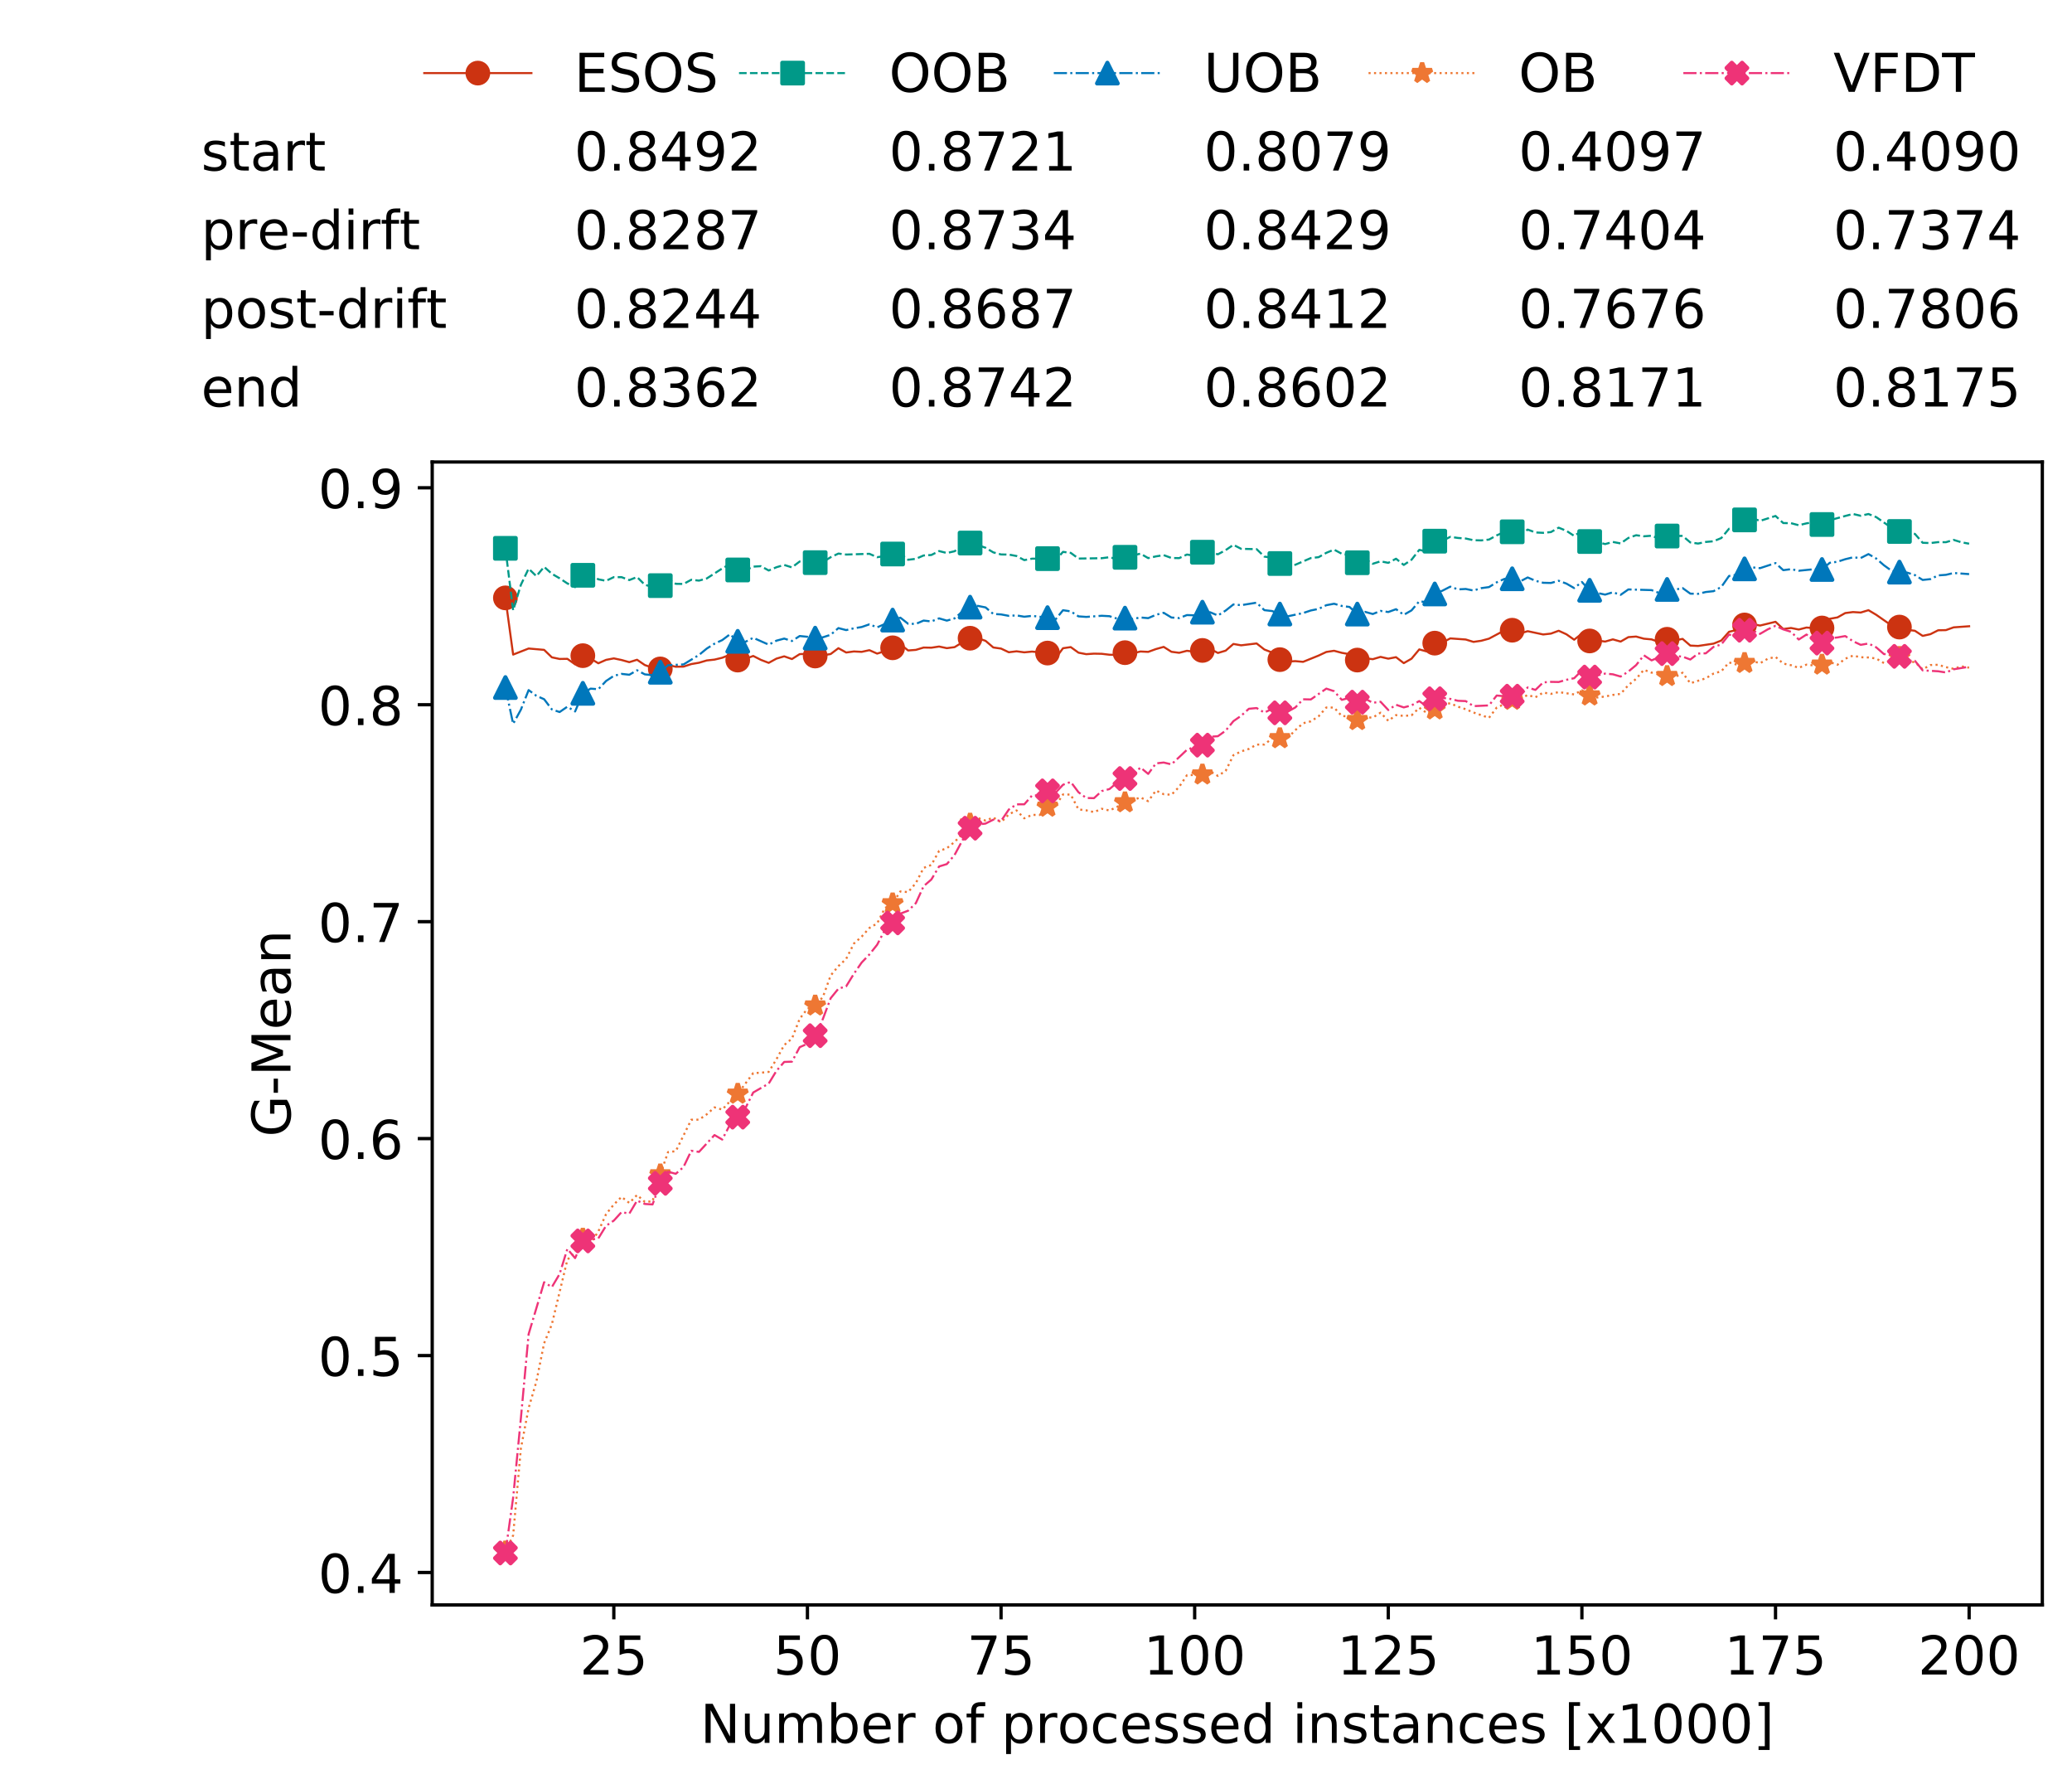<?xml version="1.0" encoding="utf-8" standalone="no"?>
<!DOCTYPE svg PUBLIC "-//W3C//DTD SVG 1.1//EN"
  "http://www.w3.org/Graphics/SVG/1.1/DTD/svg11.dtd">
<!-- Created with matplotlib (https://matplotlib.org/) -->
<svg height="432.615pt" version="1.1" viewBox="0 0 502.65 432.615" width="502.65pt" xmlns="http://www.w3.org/2000/svg" xmlns:xlink="http://www.w3.org/1999/xlink">
 <defs>
  <style type="text/css">
*{stroke-linecap:butt;stroke-linejoin:round;white-space:pre;}
  </style>
 </defs>
 <g id="figure_1">
  <g id="patch_1">
   <path d="M 0 432.615 
L 502.65 432.615 
L 502.65 0 
L 0 0 
z
" style="fill:#ffffff;"/>
  </g>
  <g id="axes_1">
   <g id="patch_2">
    <path d="M 104.85 389.252 
L 495.45 389.252 
L 495.45 112.052 
L 104.85 112.052 
z
" style="fill:#ffffff;"/>
   </g>
   <g id="matplotlib.axis_1">
    <g id="xtick_1">
     <g id="line2d_1">
      <defs>
       <path d="M 0 0 
L 0 3.5 
" id="mb8c2c52a11" style="stroke:#000000;stroke-width:0.8;"/>
      </defs>
      <g>
       <use style="stroke:#000000;stroke-width:0.8;" x="148.908" xlink:href="#mb8c2c52a11" y="389.252"/>
      </g>
     </g>
     <g id="text_1">
      <!-- 25 -->
      <defs>
       <path d="M 19.188 8.297 
L 53.609 8.297 
L 53.609 0 
L 7.328 0 
L 7.328 8.297 
Q 12.938 14.109 22.625 23.891 
Q 32.328 33.688 34.812 36.531 
Q 39.547 41.844 41.422 45.531 
Q 43.312 49.219 43.312 52.781 
Q 43.312 58.594 39.234 62.25 
Q 35.156 65.922 28.609 65.922 
Q 23.969 65.922 18.812 64.312 
Q 13.672 62.703 7.812 59.422 
L 7.812 69.391 
Q 13.766 71.781 18.938 73 
Q 24.125 74.219 28.422 74.219 
Q 39.75 74.219 46.484 68.547 
Q 53.219 62.891 53.219 53.422 
Q 53.219 48.922 51.531 44.891 
Q 49.859 40.875 45.406 35.406 
Q 44.188 33.984 37.641 27.219 
Q 31.109 20.453 19.188 8.297 
z
" id="DejaVuSans-50"/>
       <path d="M 10.797 72.906 
L 49.516 72.906 
L 49.516 64.594 
L 19.828 64.594 
L 19.828 46.734 
Q 21.969 47.469 24.109 47.828 
Q 26.266 48.188 28.422 48.188 
Q 40.625 48.188 47.75 41.5 
Q 54.891 34.812 54.891 23.391 
Q 54.891 11.625 47.562 5.094 
Q 40.234 -1.422 26.906 -1.422 
Q 22.312 -1.422 17.547 -0.641 
Q 12.797 0.141 7.719 1.703 
L 7.719 11.625 
Q 12.109 9.234 16.797 8.062 
Q 21.484 6.891 26.703 6.891 
Q 35.156 6.891 40.078 11.328 
Q 45.016 15.766 45.016 23.391 
Q 45.016 31 40.078 35.438 
Q 35.156 39.891 26.703 39.891 
Q 22.75 39.891 18.812 39.016 
Q 14.891 38.141 10.797 36.281 
z
" id="DejaVuSans-53"/>
      </defs>
      <g transform="translate(140.636 406.13)scale(0.13 -0.13)">
       <use xlink:href="#DejaVuSans-50"/>
       <use x="63.623" xlink:href="#DejaVuSans-53"/>
      </g>
     </g>
    </g>
    <g id="xtick_2">
     <g id="line2d_2">
      <g>
       <use style="stroke:#000000;stroke-width:0.8;" x="195.877" xlink:href="#mb8c2c52a11" y="389.252"/>
      </g>
     </g>
     <g id="text_2">
      <!-- 50 -->
      <defs>
       <path d="M 31.781 66.406 
Q 24.172 66.406 20.328 58.906 
Q 16.5 51.422 16.5 36.375 
Q 16.5 21.391 20.328 13.891 
Q 24.172 6.391 31.781 6.391 
Q 39.453 6.391 43.281 13.891 
Q 47.125 21.391 47.125 36.375 
Q 47.125 51.422 43.281 58.906 
Q 39.453 66.406 31.781 66.406 
z
M 31.781 74.219 
Q 44.047 74.219 50.516 64.516 
Q 56.984 54.828 56.984 36.375 
Q 56.984 17.969 50.516 8.266 
Q 44.047 -1.422 31.781 -1.422 
Q 19.531 -1.422 13.062 8.266 
Q 6.594 17.969 6.594 36.375 
Q 6.594 54.828 13.062 64.516 
Q 19.531 74.219 31.781 74.219 
z
" id="DejaVuSans-48"/>
      </defs>
      <g transform="translate(187.606 406.13)scale(0.13 -0.13)">
       <use xlink:href="#DejaVuSans-53"/>
       <use x="63.623" xlink:href="#DejaVuSans-48"/>
      </g>
     </g>
    </g>
    <g id="xtick_3">
     <g id="line2d_3">
      <g>
       <use style="stroke:#000000;stroke-width:0.8;" x="242.847" xlink:href="#mb8c2c52a11" y="389.252"/>
      </g>
     </g>
     <g id="text_3">
      <!-- 75 -->
      <defs>
       <path d="M 8.203 72.906 
L 55.078 72.906 
L 55.078 68.703 
L 28.609 0 
L 18.312 0 
L 43.219 64.594 
L 8.203 64.594 
z
" id="DejaVuSans-55"/>
      </defs>
      <g transform="translate(234.576 406.13)scale(0.13 -0.13)">
       <use xlink:href="#DejaVuSans-55"/>
       <use x="63.623" xlink:href="#DejaVuSans-53"/>
      </g>
     </g>
    </g>
    <g id="xtick_4">
     <g id="line2d_4">
      <g>
       <use style="stroke:#000000;stroke-width:0.8;" x="289.817" xlink:href="#mb8c2c52a11" y="389.252"/>
      </g>
     </g>
     <g id="text_4">
      <!-- 100 -->
      <defs>
       <path d="M 12.406 8.297 
L 28.516 8.297 
L 28.516 63.922 
L 10.984 60.406 
L 10.984 69.391 
L 28.422 72.906 
L 38.281 72.906 
L 38.281 8.297 
L 54.391 8.297 
L 54.391 0 
L 12.406 0 
z
" id="DejaVuSans-49"/>
      </defs>
      <g transform="translate(277.41 406.13)scale(0.13 -0.13)">
       <use xlink:href="#DejaVuSans-49"/>
       <use x="63.623" xlink:href="#DejaVuSans-48"/>
       <use x="127.246" xlink:href="#DejaVuSans-48"/>
      </g>
     </g>
    </g>
    <g id="xtick_5">
     <g id="line2d_5">
      <g>
       <use style="stroke:#000000;stroke-width:0.8;" x="336.786" xlink:href="#mb8c2c52a11" y="389.252"/>
      </g>
     </g>
     <g id="text_5">
      <!-- 125 -->
      <g transform="translate(324.379 406.13)scale(0.13 -0.13)">
       <use xlink:href="#DejaVuSans-49"/>
       <use x="63.623" xlink:href="#DejaVuSans-50"/>
       <use x="127.246" xlink:href="#DejaVuSans-53"/>
      </g>
     </g>
    </g>
    <g id="xtick_6">
     <g id="line2d_6">
      <g>
       <use style="stroke:#000000;stroke-width:0.8;" x="383.756" xlink:href="#mb8c2c52a11" y="389.252"/>
      </g>
     </g>
     <g id="text_6">
      <!-- 150 -->
      <g transform="translate(371.349 406.13)scale(0.13 -0.13)">
       <use xlink:href="#DejaVuSans-49"/>
       <use x="63.623" xlink:href="#DejaVuSans-53"/>
       <use x="127.246" xlink:href="#DejaVuSans-48"/>
      </g>
     </g>
    </g>
    <g id="xtick_7">
     <g id="line2d_7">
      <g>
       <use style="stroke:#000000;stroke-width:0.8;" x="430.726" xlink:href="#mb8c2c52a11" y="389.252"/>
      </g>
     </g>
     <g id="text_7">
      <!-- 175 -->
      <g transform="translate(418.319 406.13)scale(0.13 -0.13)">
       <use xlink:href="#DejaVuSans-49"/>
       <use x="63.623" xlink:href="#DejaVuSans-55"/>
       <use x="127.246" xlink:href="#DejaVuSans-53"/>
      </g>
     </g>
    </g>
    <g id="xtick_8">
     <g id="line2d_8">
      <g>
       <use style="stroke:#000000;stroke-width:0.8;" x="477.695" xlink:href="#mb8c2c52a11" y="389.252"/>
      </g>
     </g>
     <g id="text_8">
      <!-- 200 -->
      <g transform="translate(465.289 406.13)scale(0.13 -0.13)">
       <use xlink:href="#DejaVuSans-50"/>
       <use x="63.623" xlink:href="#DejaVuSans-48"/>
       <use x="127.246" xlink:href="#DejaVuSans-48"/>
      </g>
     </g>
    </g>
    <g id="text_9">
     <!-- Number of processed instances [x1000] -->
     <defs>
      <path d="M 9.812 72.906 
L 23.094 72.906 
L 55.422 11.922 
L 55.422 72.906 
L 64.984 72.906 
L 64.984 0 
L 51.703 0 
L 19.391 60.984 
L 19.391 0 
L 9.812 0 
z
" id="DejaVuSans-78"/>
      <path d="M 8.5 21.578 
L 8.5 54.688 
L 17.484 54.688 
L 17.484 21.922 
Q 17.484 14.156 20.5 10.266 
Q 23.531 6.391 29.594 6.391 
Q 36.859 6.391 41.078 11.031 
Q 45.312 15.672 45.312 23.688 
L 45.312 54.688 
L 54.297 54.688 
L 54.297 0 
L 45.312 0 
L 45.312 8.406 
Q 42.047 3.422 37.719 1 
Q 33.406 -1.422 27.688 -1.422 
Q 18.266 -1.422 13.375 4.438 
Q 8.5 10.297 8.5 21.578 
z
M 31.109 56 
z
" id="DejaVuSans-117"/>
      <path d="M 52 44.188 
Q 55.375 50.25 60.062 53.125 
Q 64.75 56 71.094 56 
Q 79.641 56 84.281 50.016 
Q 88.922 44.047 88.922 33.016 
L 88.922 0 
L 79.891 0 
L 79.891 32.719 
Q 79.891 40.578 77.094 44.375 
Q 74.312 48.188 68.609 48.188 
Q 61.625 48.188 57.562 43.547 
Q 53.516 38.922 53.516 30.906 
L 53.516 0 
L 44.484 0 
L 44.484 32.719 
Q 44.484 40.625 41.703 44.406 
Q 38.922 48.188 33.109 48.188 
Q 26.219 48.188 22.156 43.531 
Q 18.109 38.875 18.109 30.906 
L 18.109 0 
L 9.078 0 
L 9.078 54.688 
L 18.109 54.688 
L 18.109 46.188 
Q 21.188 51.219 25.484 53.609 
Q 29.781 56 35.688 56 
Q 41.656 56 45.828 52.969 
Q 50 49.953 52 44.188 
z
" id="DejaVuSans-109"/>
      <path d="M 48.688 27.297 
Q 48.688 37.203 44.609 42.844 
Q 40.531 48.484 33.406 48.484 
Q 26.266 48.484 22.188 42.844 
Q 18.109 37.203 18.109 27.297 
Q 18.109 17.391 22.188 11.75 
Q 26.266 6.109 33.406 6.109 
Q 40.531 6.109 44.609 11.75 
Q 48.688 17.391 48.688 27.297 
z
M 18.109 46.391 
Q 20.953 51.266 25.266 53.625 
Q 29.594 56 35.594 56 
Q 45.562 56 51.781 48.094 
Q 58.016 40.188 58.016 27.297 
Q 58.016 14.406 51.781 6.484 
Q 45.562 -1.422 35.594 -1.422 
Q 29.594 -1.422 25.266 0.953 
Q 20.953 3.328 18.109 8.203 
L 18.109 0 
L 9.078 0 
L 9.078 75.984 
L 18.109 75.984 
z
" id="DejaVuSans-98"/>
      <path d="M 56.203 29.594 
L 56.203 25.203 
L 14.891 25.203 
Q 15.484 15.922 20.484 11.062 
Q 25.484 6.203 34.422 6.203 
Q 39.594 6.203 44.453 7.469 
Q 49.312 8.734 54.109 11.281 
L 54.109 2.781 
Q 49.266 0.734 44.188 -0.344 
Q 39.109 -1.422 33.891 -1.422 
Q 20.797 -1.422 13.156 6.188 
Q 5.516 13.812 5.516 26.812 
Q 5.516 40.234 12.766 48.109 
Q 20.016 56 32.328 56 
Q 43.359 56 49.781 48.891 
Q 56.203 41.797 56.203 29.594 
z
M 47.219 32.234 
Q 47.125 39.594 43.094 43.984 
Q 39.062 48.391 32.422 48.391 
Q 24.906 48.391 20.391 44.141 
Q 15.875 39.891 15.188 32.172 
z
" id="DejaVuSans-101"/>
      <path d="M 41.109 46.297 
Q 39.594 47.172 37.812 47.578 
Q 36.031 48 33.891 48 
Q 26.266 48 22.188 43.047 
Q 18.109 38.094 18.109 28.812 
L 18.109 0 
L 9.078 0 
L 9.078 54.688 
L 18.109 54.688 
L 18.109 46.188 
Q 20.953 51.172 25.484 53.578 
Q 30.031 56 36.531 56 
Q 37.453 56 38.578 55.875 
Q 39.703 55.766 41.062 55.516 
z
" id="DejaVuSans-114"/>
      <path id="DejaVuSans-32"/>
      <path d="M 30.609 48.391 
Q 23.391 48.391 19.188 42.75 
Q 14.984 37.109 14.984 27.297 
Q 14.984 17.484 19.156 11.844 
Q 23.344 6.203 30.609 6.203 
Q 37.797 6.203 41.984 11.859 
Q 46.188 17.531 46.188 27.297 
Q 46.188 37.016 41.984 42.703 
Q 37.797 48.391 30.609 48.391 
z
M 30.609 56 
Q 42.328 56 49.016 48.375 
Q 55.719 40.766 55.719 27.297 
Q 55.719 13.875 49.016 6.219 
Q 42.328 -1.422 30.609 -1.422 
Q 18.844 -1.422 12.172 6.219 
Q 5.516 13.875 5.516 27.297 
Q 5.516 40.766 12.172 48.375 
Q 18.844 56 30.609 56 
z
" id="DejaVuSans-111"/>
      <path d="M 37.109 75.984 
L 37.109 68.5 
L 28.516 68.5 
Q 23.688 68.5 21.797 66.547 
Q 19.922 64.594 19.922 59.516 
L 19.922 54.688 
L 34.719 54.688 
L 34.719 47.703 
L 19.922 47.703 
L 19.922 0 
L 10.891 0 
L 10.891 47.703 
L 2.297 47.703 
L 2.297 54.688 
L 10.891 54.688 
L 10.891 58.5 
Q 10.891 67.625 15.141 71.797 
Q 19.391 75.984 28.609 75.984 
z
" id="DejaVuSans-102"/>
      <path d="M 18.109 8.203 
L 18.109 -20.797 
L 9.078 -20.797 
L 9.078 54.688 
L 18.109 54.688 
L 18.109 46.391 
Q 20.953 51.266 25.266 53.625 
Q 29.594 56 35.594 56 
Q 45.562 56 51.781 48.094 
Q 58.016 40.188 58.016 27.297 
Q 58.016 14.406 51.781 6.484 
Q 45.562 -1.422 35.594 -1.422 
Q 29.594 -1.422 25.266 0.953 
Q 20.953 3.328 18.109 8.203 
z
M 48.688 27.297 
Q 48.688 37.203 44.609 42.844 
Q 40.531 48.484 33.406 48.484 
Q 26.266 48.484 22.188 42.844 
Q 18.109 37.203 18.109 27.297 
Q 18.109 17.391 22.188 11.75 
Q 26.266 6.109 33.406 6.109 
Q 40.531 6.109 44.609 11.75 
Q 48.688 17.391 48.688 27.297 
z
" id="DejaVuSans-112"/>
      <path d="M 48.781 52.594 
L 48.781 44.188 
Q 44.969 46.297 41.141 47.344 
Q 37.312 48.391 33.406 48.391 
Q 24.656 48.391 19.812 42.844 
Q 14.984 37.312 14.984 27.297 
Q 14.984 17.281 19.812 11.734 
Q 24.656 6.203 33.406 6.203 
Q 37.312 6.203 41.141 7.25 
Q 44.969 8.297 48.781 10.406 
L 48.781 2.094 
Q 45.016 0.344 40.984 -0.531 
Q 36.969 -1.422 32.422 -1.422 
Q 20.062 -1.422 12.781 6.344 
Q 5.516 14.109 5.516 27.297 
Q 5.516 40.672 12.859 48.328 
Q 20.219 56 33.016 56 
Q 37.156 56 41.109 55.141 
Q 45.062 54.297 48.781 52.594 
z
" id="DejaVuSans-99"/>
      <path d="M 44.281 53.078 
L 44.281 44.578 
Q 40.484 46.531 36.375 47.5 
Q 32.281 48.484 27.875 48.484 
Q 21.188 48.484 17.844 46.438 
Q 14.5 44.391 14.5 40.281 
Q 14.5 37.156 16.891 35.375 
Q 19.281 33.594 26.516 31.984 
L 29.594 31.297 
Q 39.156 29.25 43.188 25.516 
Q 47.219 21.781 47.219 15.094 
Q 47.219 7.469 41.188 3.016 
Q 35.156 -1.422 24.609 -1.422 
Q 20.219 -1.422 15.453 -0.562 
Q 10.688 0.297 5.422 2 
L 5.422 11.281 
Q 10.406 8.688 15.234 7.391 
Q 20.062 6.109 24.812 6.109 
Q 31.156 6.109 34.562 8.281 
Q 37.984 10.453 37.984 14.406 
Q 37.984 18.062 35.516 20.016 
Q 33.062 21.969 24.703 23.781 
L 21.578 24.516 
Q 13.234 26.266 9.516 29.906 
Q 5.812 33.547 5.812 39.891 
Q 5.812 47.609 11.281 51.797 
Q 16.75 56 26.812 56 
Q 31.781 56 36.172 55.266 
Q 40.578 54.547 44.281 53.078 
z
" id="DejaVuSans-115"/>
      <path d="M 45.406 46.391 
L 45.406 75.984 
L 54.391 75.984 
L 54.391 0 
L 45.406 0 
L 45.406 8.203 
Q 42.578 3.328 38.25 0.953 
Q 33.938 -1.422 27.875 -1.422 
Q 17.969 -1.422 11.734 6.484 
Q 5.516 14.406 5.516 27.297 
Q 5.516 40.188 11.734 48.094 
Q 17.969 56 27.875 56 
Q 33.938 56 38.25 53.625 
Q 42.578 51.266 45.406 46.391 
z
M 14.797 27.297 
Q 14.797 17.391 18.875 11.75 
Q 22.953 6.109 30.078 6.109 
Q 37.203 6.109 41.297 11.75 
Q 45.406 17.391 45.406 27.297 
Q 45.406 37.203 41.297 42.844 
Q 37.203 48.484 30.078 48.484 
Q 22.953 48.484 18.875 42.844 
Q 14.797 37.203 14.797 27.297 
z
" id="DejaVuSans-100"/>
      <path d="M 9.422 54.688 
L 18.406 54.688 
L 18.406 0 
L 9.422 0 
z
M 9.422 75.984 
L 18.406 75.984 
L 18.406 64.594 
L 9.422 64.594 
z
" id="DejaVuSans-105"/>
      <path d="M 54.891 33.016 
L 54.891 0 
L 45.906 0 
L 45.906 32.719 
Q 45.906 40.484 42.875 44.328 
Q 39.844 48.188 33.797 48.188 
Q 26.516 48.188 22.312 43.547 
Q 18.109 38.922 18.109 30.906 
L 18.109 0 
L 9.078 0 
L 9.078 54.688 
L 18.109 54.688 
L 18.109 46.188 
Q 21.344 51.125 25.703 53.562 
Q 30.078 56 35.797 56 
Q 45.219 56 50.047 50.172 
Q 54.891 44.344 54.891 33.016 
z
" id="DejaVuSans-110"/>
      <path d="M 18.312 70.219 
L 18.312 54.688 
L 36.812 54.688 
L 36.812 47.703 
L 18.312 47.703 
L 18.312 18.016 
Q 18.312 11.328 20.141 9.422 
Q 21.969 7.516 27.594 7.516 
L 36.812 7.516 
L 36.812 0 
L 27.594 0 
Q 17.188 0 13.234 3.875 
Q 9.281 7.766 9.281 18.016 
L 9.281 47.703 
L 2.688 47.703 
L 2.688 54.688 
L 9.281 54.688 
L 9.281 70.219 
z
" id="DejaVuSans-116"/>
      <path d="M 34.281 27.484 
Q 23.391 27.484 19.188 25 
Q 14.984 22.516 14.984 16.5 
Q 14.984 11.719 18.141 8.906 
Q 21.297 6.109 26.703 6.109 
Q 34.188 6.109 38.703 11.406 
Q 43.219 16.703 43.219 25.484 
L 43.219 27.484 
z
M 52.203 31.203 
L 52.203 0 
L 43.219 0 
L 43.219 8.297 
Q 40.141 3.328 35.547 0.953 
Q 30.953 -1.422 24.312 -1.422 
Q 15.922 -1.422 10.953 3.297 
Q 6 8.016 6 15.922 
Q 6 25.141 12.172 29.828 
Q 18.359 34.516 30.609 34.516 
L 43.219 34.516 
L 43.219 35.406 
Q 43.219 41.609 39.141 45 
Q 35.062 48.391 27.688 48.391 
Q 23 48.391 18.547 47.266 
Q 14.109 46.141 10.016 43.891 
L 10.016 52.203 
Q 14.938 54.109 19.578 55.047 
Q 24.219 56 28.609 56 
Q 40.484 56 46.344 49.844 
Q 52.203 43.703 52.203 31.203 
z
" id="DejaVuSans-97"/>
      <path d="M 8.594 75.984 
L 29.297 75.984 
L 29.297 69 
L 17.578 69 
L 17.578 -6.203 
L 29.297 -6.203 
L 29.297 -13.188 
L 8.594 -13.188 
z
" id="DejaVuSans-91"/>
      <path d="M 54.891 54.688 
L 35.109 28.078 
L 55.906 0 
L 45.312 0 
L 29.391 21.484 
L 13.484 0 
L 2.875 0 
L 24.125 28.609 
L 4.688 54.688 
L 15.281 54.688 
L 29.781 35.203 
L 44.281 54.688 
z
" id="DejaVuSans-120"/>
      <path d="M 30.422 75.984 
L 30.422 -13.188 
L 9.719 -13.188 
L 9.719 -6.203 
L 21.391 -6.203 
L 21.391 69 
L 9.719 69 
L 9.719 75.984 
z
" id="DejaVuSans-93"/>
     </defs>
     <g transform="translate(169.881 422.711)scale(0.13 -0.13)">
      <use xlink:href="#DejaVuSans-78"/>
      <use x="74.805" xlink:href="#DejaVuSans-117"/>
      <use x="138.184" xlink:href="#DejaVuSans-109"/>
      <use x="235.596" xlink:href="#DejaVuSans-98"/>
      <use x="299.072" xlink:href="#DejaVuSans-101"/>
      <use x="360.596" xlink:href="#DejaVuSans-114"/>
      <use x="401.709" xlink:href="#DejaVuSans-32"/>
      <use x="433.496" xlink:href="#DejaVuSans-111"/>
      <use x="494.678" xlink:href="#DejaVuSans-102"/>
      <use x="529.883" xlink:href="#DejaVuSans-32"/>
      <use x="561.67" xlink:href="#DejaVuSans-112"/>
      <use x="625.146" xlink:href="#DejaVuSans-114"/>
      <use x="666.229" xlink:href="#DejaVuSans-111"/>
      <use x="727.41" xlink:href="#DejaVuSans-99"/>
      <use x="782.391" xlink:href="#DejaVuSans-101"/>
      <use x="843.914" xlink:href="#DejaVuSans-115"/>
      <use x="896.014" xlink:href="#DejaVuSans-115"/>
      <use x="948.113" xlink:href="#DejaVuSans-101"/>
      <use x="1009.637" xlink:href="#DejaVuSans-100"/>
      <use x="1073.113" xlink:href="#DejaVuSans-32"/>
      <use x="1104.9" xlink:href="#DejaVuSans-105"/>
      <use x="1132.684" xlink:href="#DejaVuSans-110"/>
      <use x="1196.062" xlink:href="#DejaVuSans-115"/>
      <use x="1248.162" xlink:href="#DejaVuSans-116"/>
      <use x="1287.371" xlink:href="#DejaVuSans-97"/>
      <use x="1348.65" xlink:href="#DejaVuSans-110"/>
      <use x="1412.029" xlink:href="#DejaVuSans-99"/>
      <use x="1467.01" xlink:href="#DejaVuSans-101"/>
      <use x="1528.533" xlink:href="#DejaVuSans-115"/>
      <use x="1580.633" xlink:href="#DejaVuSans-32"/>
      <use x="1612.42" xlink:href="#DejaVuSans-91"/>
      <use x="1651.434" xlink:href="#DejaVuSans-120"/>
      <use x="1710.613" xlink:href="#DejaVuSans-49"/>
      <use x="1774.236" xlink:href="#DejaVuSans-48"/>
      <use x="1837.859" xlink:href="#DejaVuSans-48"/>
      <use x="1901.482" xlink:href="#DejaVuSans-48"/>
      <use x="1965.105" xlink:href="#DejaVuSans-93"/>
     </g>
    </g>
   </g>
   <g id="matplotlib.axis_2">
    <g id="ytick_1">
     <g id="line2d_9">
      <defs>
       <path d="M 0 0 
L -3.5 0 
" id="m838c0f0905" style="stroke:#000000;stroke-width:0.8;"/>
      </defs>
      <g>
       <use style="stroke:#000000;stroke-width:0.8;" x="104.85" xlink:href="#m838c0f0905" y="381.388"/>
      </g>
     </g>
     <g id="text_10">
      <!-- 0.4 -->
      <defs>
       <path d="M 10.688 12.406 
L 21 12.406 
L 21 0 
L 10.688 0 
z
" id="DejaVuSans-46"/>
       <path d="M 37.797 64.312 
L 12.891 25.391 
L 37.797 25.391 
z
M 35.203 72.906 
L 47.609 72.906 
L 47.609 25.391 
L 58.016 25.391 
L 58.016 17.188 
L 47.609 17.188 
L 47.609 0 
L 37.797 0 
L 37.797 17.188 
L 4.891 17.188 
L 4.891 26.703 
z
" id="DejaVuSans-52"/>
      </defs>
      <g transform="translate(77.176 386.327)scale(0.13 -0.13)">
       <use xlink:href="#DejaVuSans-48"/>
       <use x="63.623" xlink:href="#DejaVuSans-46"/>
       <use x="95.41" xlink:href="#DejaVuSans-52"/>
      </g>
     </g>
    </g>
    <g id="ytick_2">
     <g id="line2d_10">
      <g>
       <use style="stroke:#000000;stroke-width:0.8;" x="104.85" xlink:href="#m838c0f0905" y="328.771"/>
      </g>
     </g>
     <g id="text_11">
      <!-- 0.5 -->
      <g transform="translate(77.176 333.71)scale(0.13 -0.13)">
       <use xlink:href="#DejaVuSans-48"/>
       <use x="63.623" xlink:href="#DejaVuSans-46"/>
       <use x="95.41" xlink:href="#DejaVuSans-53"/>
      </g>
     </g>
    </g>
    <g id="ytick_3">
     <g id="line2d_11">
      <g>
       <use style="stroke:#000000;stroke-width:0.8;" x="104.85" xlink:href="#m838c0f0905" y="276.153"/>
      </g>
     </g>
     <g id="text_12">
      <!-- 0.6 -->
      <defs>
       <path d="M 33.016 40.375 
Q 26.375 40.375 22.484 35.828 
Q 18.609 31.297 18.609 23.391 
Q 18.609 15.531 22.484 10.953 
Q 26.375 6.391 33.016 6.391 
Q 39.656 6.391 43.531 10.953 
Q 47.406 15.531 47.406 23.391 
Q 47.406 31.297 43.531 35.828 
Q 39.656 40.375 33.016 40.375 
z
M 52.594 71.297 
L 52.594 62.312 
Q 48.875 64.062 45.094 64.984 
Q 41.312 65.922 37.594 65.922 
Q 27.828 65.922 22.672 59.328 
Q 17.531 52.734 16.797 39.406 
Q 19.672 43.656 24.016 45.922 
Q 28.375 48.188 33.594 48.188 
Q 44.578 48.188 50.953 41.516 
Q 57.328 34.859 57.328 23.391 
Q 57.328 12.156 50.688 5.359 
Q 44.047 -1.422 33.016 -1.422 
Q 20.359 -1.422 13.672 8.266 
Q 6.984 17.969 6.984 36.375 
Q 6.984 53.656 15.188 63.938 
Q 23.391 74.219 37.203 74.219 
Q 40.922 74.219 44.703 73.484 
Q 48.484 72.75 52.594 71.297 
z
" id="DejaVuSans-54"/>
      </defs>
      <g transform="translate(77.176 281.092)scale(0.13 -0.13)">
       <use xlink:href="#DejaVuSans-48"/>
       <use x="63.623" xlink:href="#DejaVuSans-46"/>
       <use x="95.41" xlink:href="#DejaVuSans-54"/>
      </g>
     </g>
    </g>
    <g id="ytick_4">
     <g id="line2d_12">
      <g>
       <use style="stroke:#000000;stroke-width:0.8;" x="104.85" xlink:href="#m838c0f0905" y="223.536"/>
      </g>
     </g>
     <g id="text_13">
      <!-- 0.7 -->
      <g transform="translate(77.176 228.475)scale(0.13 -0.13)">
       <use xlink:href="#DejaVuSans-48"/>
       <use x="63.623" xlink:href="#DejaVuSans-46"/>
       <use x="95.41" xlink:href="#DejaVuSans-55"/>
      </g>
     </g>
    </g>
    <g id="ytick_5">
     <g id="line2d_13">
      <g>
       <use style="stroke:#000000;stroke-width:0.8;" x="104.85" xlink:href="#m838c0f0905" y="170.919"/>
      </g>
     </g>
     <g id="text_14">
      <!-- 0.8 -->
      <defs>
       <path d="M 31.781 34.625 
Q 24.75 34.625 20.719 30.859 
Q 16.703 27.094 16.703 20.516 
Q 16.703 13.922 20.719 10.156 
Q 24.75 6.391 31.781 6.391 
Q 38.812 6.391 42.859 10.172 
Q 46.922 13.969 46.922 20.516 
Q 46.922 27.094 42.891 30.859 
Q 38.875 34.625 31.781 34.625 
z
M 21.922 38.812 
Q 15.578 40.375 12.031 44.719 
Q 8.5 49.078 8.5 55.328 
Q 8.5 64.062 14.719 69.141 
Q 20.953 74.219 31.781 74.219 
Q 42.672 74.219 48.875 69.141 
Q 55.078 64.062 55.078 55.328 
Q 55.078 49.078 51.531 44.719 
Q 48 40.375 41.703 38.812 
Q 48.828 37.156 52.797 32.312 
Q 56.781 27.484 56.781 20.516 
Q 56.781 9.906 50.312 4.234 
Q 43.844 -1.422 31.781 -1.422 
Q 19.734 -1.422 13.25 4.234 
Q 6.781 9.906 6.781 20.516 
Q 6.781 27.484 10.781 32.312 
Q 14.797 37.156 21.922 38.812 
z
M 18.312 54.391 
Q 18.312 48.734 21.844 45.562 
Q 25.391 42.391 31.781 42.391 
Q 38.141 42.391 41.719 45.562 
Q 45.312 48.734 45.312 54.391 
Q 45.312 60.062 41.719 63.234 
Q 38.141 66.406 31.781 66.406 
Q 25.391 66.406 21.844 63.234 
Q 18.312 60.062 18.312 54.391 
z
" id="DejaVuSans-56"/>
      </defs>
      <g transform="translate(77.176 175.858)scale(0.13 -0.13)">
       <use xlink:href="#DejaVuSans-48"/>
       <use x="63.623" xlink:href="#DejaVuSans-46"/>
       <use x="95.41" xlink:href="#DejaVuSans-56"/>
      </g>
     </g>
    </g>
    <g id="ytick_6">
     <g id="line2d_14">
      <g>
       <use style="stroke:#000000;stroke-width:0.8;" x="104.85" xlink:href="#m838c0f0905" y="118.301"/>
      </g>
     </g>
     <g id="text_15">
      <!-- 0.9 -->
      <defs>
       <path d="M 10.984 1.516 
L 10.984 10.5 
Q 14.703 8.734 18.5 7.812 
Q 22.312 6.891 25.984 6.891 
Q 35.75 6.891 40.891 13.453 
Q 46.047 20.016 46.781 33.406 
Q 43.953 29.203 39.594 26.953 
Q 35.25 24.703 29.984 24.703 
Q 19.047 24.703 12.672 31.312 
Q 6.297 37.938 6.297 49.422 
Q 6.297 60.641 12.938 67.422 
Q 19.578 74.219 30.609 74.219 
Q 43.266 74.219 49.922 64.516 
Q 56.594 54.828 56.594 36.375 
Q 56.594 19.141 48.406 8.859 
Q 40.234 -1.422 26.422 -1.422 
Q 22.703 -1.422 18.891 -0.688 
Q 15.094 0.047 10.984 1.516 
z
M 30.609 32.422 
Q 37.25 32.422 41.125 36.953 
Q 45.016 41.5 45.016 49.422 
Q 45.016 57.281 41.125 61.844 
Q 37.25 66.406 30.609 66.406 
Q 23.969 66.406 20.094 61.844 
Q 16.219 57.281 16.219 49.422 
Q 16.219 41.5 20.094 36.953 
Q 23.969 32.422 30.609 32.422 
z
" id="DejaVuSans-57"/>
      </defs>
      <g transform="translate(77.176 123.24)scale(0.13 -0.13)">
       <use xlink:href="#DejaVuSans-48"/>
       <use x="63.623" xlink:href="#DejaVuSans-46"/>
       <use x="95.41" xlink:href="#DejaVuSans-57"/>
      </g>
     </g>
    </g>
    <g id="text_16">
     <!-- G-Mean -->
     <defs>
      <path d="M 59.516 10.406 
L 59.516 29.984 
L 43.406 29.984 
L 43.406 38.094 
L 69.281 38.094 
L 69.281 6.781 
Q 63.578 2.734 56.688 0.656 
Q 49.812 -1.422 42 -1.422 
Q 24.906 -1.422 15.25 8.562 
Q 5.609 18.562 5.609 36.375 
Q 5.609 54.25 15.25 64.234 
Q 24.906 74.219 42 74.219 
Q 49.125 74.219 55.547 72.453 
Q 61.969 70.703 67.391 67.281 
L 67.391 56.781 
Q 61.922 61.422 55.766 63.766 
Q 49.609 66.109 42.828 66.109 
Q 29.438 66.109 22.719 58.641 
Q 16.016 51.172 16.016 36.375 
Q 16.016 21.625 22.719 14.156 
Q 29.438 6.688 42.828 6.688 
Q 48.047 6.688 52.141 7.594 
Q 56.25 8.5 59.516 10.406 
z
" id="DejaVuSans-71"/>
      <path d="M 4.891 31.391 
L 31.203 31.391 
L 31.203 23.391 
L 4.891 23.391 
z
" id="DejaVuSans-45"/>
      <path d="M 9.812 72.906 
L 24.516 72.906 
L 43.109 23.297 
L 61.812 72.906 
L 76.516 72.906 
L 76.516 0 
L 66.891 0 
L 66.891 64.016 
L 48.094 14.016 
L 38.188 14.016 
L 19.391 64.016 
L 19.391 0 
L 9.812 0 
z
" id="DejaVuSans-77"/>
     </defs>
     <g transform="translate(70.472 275.744)rotate(-90)scale(0.13 -0.13)">
      <use xlink:href="#DejaVuSans-71"/>
      <use x="77.49" xlink:href="#DejaVuSans-45"/>
      <use x="113.574" xlink:href="#DejaVuSans-77"/>
      <use x="199.854" xlink:href="#DejaVuSans-101"/>
      <use x="261.377" xlink:href="#DejaVuSans-97"/>
      <use x="322.656" xlink:href="#DejaVuSans-110"/>
     </g>
    </g>
   </g>
   <g id="line2d_15"/>
   <g id="line2d_16"/>
   <g id="line2d_17"/>
   <g id="line2d_18"/>
   <g id="line2d_19"/>
   <g id="line2d_20">
    <path clip-path="url(#pc226f2cc00)" d="M 122.605 145.007 
L 124.483 158.76 
L 128.241 157.287 
L 131.998 157.613 
L 133.877 159.425 
L 135.756 159.819 
L 137.635 159.787 
L 139.514 161.124 
L 141.392 159.021 
L 143.271 159.741 
L 145.15 160.866 
L 147.029 160.038 
L 148.908 159.681 
L 150.786 160.073 
L 152.665 160.597 
L 154.544 160.013 
L 156.423 161.294 
L 158.302 161.953 
L 160.18 162.237 
L 162.059 161.283 
L 163.938 161.707 
L 165.817 161.675 
L 167.695 161.06 
L 169.574 160.737 
L 171.453 160.182 
L 173.332 159.978 
L 175.211 159.526 
L 177.089 158.79 
L 178.968 160.093 
L 180.847 159.792 
L 182.726 159.092 
L 184.605 160.046 
L 186.483 160.766 
L 188.362 159.735 
L 190.241 159.184 
L 192.12 159.842 
L 193.998 158.649 
L 195.877 158.569 
L 197.756 159.105 
L 199.635 158.94 
L 201.514 158.622 
L 203.392 157.211 
L 205.271 158.254 
L 207.15 158.001 
L 209.029 158.098 
L 210.908 157.689 
L 212.786 158.521 
L 214.665 157.928 
L 218.423 156.248 
L 220.302 157.76 
L 222.18 157.616 
L 224.059 157.053 
L 225.938 157.089 
L 227.817 156.806 
L 229.695 157.2 
L 231.574 156.955 
L 233.453 155.804 
L 235.332 154.791 
L 237.211 154.789 
L 239.089 155.426 
L 240.968 157.033 
L 242.847 157.303 
L 244.726 158.193 
L 246.605 157.963 
L 248.483 158.213 
L 250.362 158.035 
L 254.12 158.39 
L 255.998 159.748 
L 257.877 157.218 
L 259.756 156.942 
L 261.635 158.297 
L 263.514 158.659 
L 265.392 158.531 
L 267.271 158.569 
L 269.15 158.794 
L 271.029 158.843 
L 272.908 158.294 
L 274.786 158.449 
L 276.665 158.011 
L 278.544 158.102 
L 280.423 157.42 
L 282.302 156.892 
L 284.18 158.081 
L 286.059 158.326 
L 287.938 157.84 
L 289.817 158.086 
L 293.574 157.366 
L 295.453 158.366 
L 297.332 157.806 
L 299.211 156.182 
L 301.089 156.51 
L 304.847 156.058 
L 306.726 157.529 
L 308.605 158.257 
L 310.483 159.985 
L 312.362 160.445 
L 314.241 160.349 
L 316.12 160.52 
L 319.877 159 
L 321.756 158.121 
L 323.635 157.835 
L 325.514 158.333 
L 327.392 158.669 
L 329.271 160.091 
L 331.15 159.644 
L 333.029 159.875 
L 334.908 159.316 
L 336.786 159.749 
L 338.665 159.386 
L 340.544 160.832 
L 342.423 159.756 
L 344.302 157.503 
L 346.18 158.015 
L 348.059 155.983 
L 349.938 155.824 
L 351.817 154.833 
L 355.574 155.102 
L 357.453 155.681 
L 359.332 155.407 
L 361.211 154.898 
L 364.968 152.893 
L 366.847 152.849 
L 368.726 153.646 
L 370.605 153.083 
L 374.362 153.881 
L 376.241 153.671 
L 378.12 152.977 
L 379.998 153.834 
L 381.877 155.154 
L 383.756 153.667 
L 385.635 155.455 
L 387.514 155.342 
L 389.392 155.603 
L 391.271 155.068 
L 393.15 155.605 
L 395.029 154.526 
L 396.908 154.387 
L 398.786 154.905 
L 400.665 155.075 
L 402.544 155.744 
L 404.423 155.045 
L 406.302 155.327 
L 408.18 154.952 
L 410.059 156.572 
L 411.938 156.666 
L 415.695 156.103 
L 417.574 155.344 
L 419.453 153.23 
L 421.332 152.782 
L 423.211 151.577 
L 425.089 151.333 
L 426.968 151.719 
L 430.726 150.804 
L 432.605 152.553 
L 434.483 152.308 
L 436.362 152.683 
L 438.241 152.201 
L 440.12 152.351 
L 441.998 152.311 
L 443.877 150.079 
L 445.756 149.744 
L 447.635 148.689 
L 449.514 148.445 
L 451.392 148.562 
L 453.271 147.988 
L 455.15 149.106 
L 458.908 151.726 
L 460.786 152.086 
L 462.665 152.737 
L 464.544 152.988 
L 466.423 154.223 
L 468.302 153.809 
L 470.18 152.864 
L 472.059 152.825 
L 473.938 152.156 
L 477.695 151.885 
L 477.695 151.885 
" style="fill:none;stroke:#cc3311;stroke-linecap:square;stroke-width:0.5;"/>
    <defs>
     <path d="M 0 2.5 
C 0.663 2.5 1.299 2.237 1.768 1.768 
C 2.237 1.299 2.5 0.663 2.5 0 
C 2.5 -0.663 2.237 -1.299 1.768 -1.768 
C 1.299 -2.237 0.663 -2.5 0 -2.5 
C -0.663 -2.5 -1.299 -2.237 -1.768 -1.768 
C -2.237 -1.299 -2.5 -0.663 -2.5 0 
C -2.5 0.663 -2.237 1.299 -1.768 1.768 
C -1.299 2.237 -0.663 2.5 0 2.5 
z
" id="m004cbc8886" style="stroke:#cc3311;"/>
    </defs>
    <g clip-path="url(#pc226f2cc00)">
     <use style="fill:#cc3311;stroke:#cc3311;" x="122.605" xlink:href="#m004cbc8886" y="145.007"/>
     <use style="fill:#cc3311;stroke:#cc3311;" x="141.392" xlink:href="#m004cbc8886" y="159.021"/>
     <use style="fill:#cc3311;stroke:#cc3311;" x="160.18" xlink:href="#m004cbc8886" y="162.237"/>
     <use style="fill:#cc3311;stroke:#cc3311;" x="178.968" xlink:href="#m004cbc8886" y="160.093"/>
     <use style="fill:#cc3311;stroke:#cc3311;" x="197.756" xlink:href="#m004cbc8886" y="159.105"/>
     <use style="fill:#cc3311;stroke:#cc3311;" x="216.544" xlink:href="#m004cbc8886" y="157.116"/>
     <use style="fill:#cc3311;stroke:#cc3311;" x="235.332" xlink:href="#m004cbc8886" y="154.791"/>
     <use style="fill:#cc3311;stroke:#cc3311;" x="254.12" xlink:href="#m004cbc8886" y="158.39"/>
     <use style="fill:#cc3311;stroke:#cc3311;" x="272.908" xlink:href="#m004cbc8886" y="158.294"/>
     <use style="fill:#cc3311;stroke:#cc3311;" x="291.695" xlink:href="#m004cbc8886" y="157.751"/>
     <use style="fill:#cc3311;stroke:#cc3311;" x="310.483" xlink:href="#m004cbc8886" y="159.985"/>
     <use style="fill:#cc3311;stroke:#cc3311;" x="329.271" xlink:href="#m004cbc8886" y="160.091"/>
     <use style="fill:#cc3311;stroke:#cc3311;" x="348.059" xlink:href="#m004cbc8886" y="155.983"/>
     <use style="fill:#cc3311;stroke:#cc3311;" x="366.847" xlink:href="#m004cbc8886" y="152.849"/>
     <use style="fill:#cc3311;stroke:#cc3311;" x="385.635" xlink:href="#m004cbc8886" y="155.455"/>
     <use style="fill:#cc3311;stroke:#cc3311;" x="404.423" xlink:href="#m004cbc8886" y="155.045"/>
     <use style="fill:#cc3311;stroke:#cc3311;" x="423.211" xlink:href="#m004cbc8886" y="151.577"/>
     <use style="fill:#cc3311;stroke:#cc3311;" x="441.998" xlink:href="#m004cbc8886" y="152.311"/>
     <use style="fill:#cc3311;stroke:#cc3311;" x="460.786" xlink:href="#m004cbc8886" y="152.086"/>
    </g>
   </g>
   <g id="line2d_21"/>
   <g id="line2d_22"/>
   <g id="line2d_23"/>
   <g id="line2d_24"/>
   <g id="line2d_25">
    <path clip-path="url(#pc226f2cc00)" d="M 122.605 132.988 
L 124.483 148.041 
L 126.362 141.835 
L 128.241 137.917 
L 130.12 139.738 
L 131.998 137.48 
L 133.877 139.162 
L 135.756 140.256 
L 137.635 141.498 
L 139.514 142.407 
L 141.392 139.529 
L 143.271 139.44 
L 145.15 140.504 
L 147.029 140.867 
L 148.908 139.972 
L 150.786 139.979 
L 152.665 140.689 
L 154.544 139.947 
L 156.423 141.831 
L 158.302 142.34 
L 160.18 142.037 
L 162.059 140.408 
L 163.938 141.593 
L 165.817 141.63 
L 167.695 140.613 
L 169.574 140.821 
L 171.453 140.294 
L 175.211 137.867 
L 177.089 136.797 
L 178.968 138.239 
L 180.847 138.303 
L 182.726 137.427 
L 184.605 137.317 
L 186.483 138.366 
L 188.362 137.572 
L 190.241 137.015 
L 192.12 137.613 
L 193.998 136.182 
L 195.877 135.983 
L 197.756 136.46 
L 199.635 136.297 
L 201.514 135.145 
L 203.392 134.259 
L 205.271 134.497 
L 210.908 134.316 
L 212.786 135.14 
L 214.665 134.853 
L 216.544 134.369 
L 218.423 134.254 
L 220.302 135.763 
L 222.18 135.536 
L 224.059 134.721 
L 225.938 134.603 
L 227.817 133.652 
L 229.695 134.125 
L 231.574 133.698 
L 233.453 132.3 
L 235.332 131.71 
L 237.211 132.197 
L 239.089 132.85 
L 240.968 133.972 
L 242.847 134.477 
L 244.726 134.5 
L 246.605 134.851 
L 248.483 135.846 
L 250.362 135.498 
L 254.12 135.484 
L 255.998 135.968 
L 257.877 133.845 
L 259.756 134.094 
L 261.635 135.469 
L 267.271 135.384 
L 269.15 135.143 
L 271.029 135.628 
L 276.665 134.276 
L 278.544 135.361 
L 280.423 134.941 
L 282.302 134.639 
L 284.18 135.329 
L 286.059 135.361 
L 287.938 134.492 
L 289.817 134.789 
L 291.695 133.931 
L 293.574 133.964 
L 295.453 134.437 
L 297.332 133.427 
L 299.211 132.141 
L 301.089 133.105 
L 304.847 133.196 
L 306.726 134.994 
L 308.605 135.273 
L 310.483 136.673 
L 312.362 137.196 
L 314.241 136.974 
L 317.998 135.348 
L 319.877 135.136 
L 321.756 134.078 
L 323.635 133.302 
L 325.514 134.314 
L 327.392 134.607 
L 329.271 136.487 
L 331.15 135.623 
L 333.029 136.732 
L 334.908 136.138 
L 336.786 136.51 
L 338.665 135.507 
L 340.544 137.016 
L 342.423 135.756 
L 344.302 133.362 
L 346.18 133.753 
L 348.059 131.255 
L 349.938 131.166 
L 351.817 130.204 
L 353.695 130.471 
L 355.574 130.608 
L 357.453 131.018 
L 359.332 131.067 
L 361.211 130.866 
L 363.089 129.848 
L 364.968 129.016 
L 366.847 128.981 
L 368.726 129.776 
L 370.605 128.44 
L 372.483 129.141 
L 374.362 129.23 
L 376.241 129.045 
L 378.12 127.979 
L 379.998 128.742 
L 381.877 129.971 
L 383.756 128.743 
L 385.635 131.339 
L 387.514 131.456 
L 389.392 131.956 
L 391.271 131.441 
L 393.15 131.799 
L 395.029 130.472 
L 396.908 129.811 
L 398.786 130.07 
L 400.665 129.932 
L 402.544 130.667 
L 404.423 130.008 
L 408.18 129.973 
L 410.059 131.559 
L 411.938 131.831 
L 413.817 131.439 
L 415.695 131.275 
L 417.574 130.492 
L 419.453 128.234 
L 421.332 127.911 
L 423.211 126.091 
L 425.089 125.682 
L 426.968 126.334 
L 430.726 125.136 
L 432.605 126.86 
L 434.483 126.887 
L 436.362 127.388 
L 438.241 126.929 
L 440.12 126.629 
L 441.998 127.213 
L 443.877 126.178 
L 447.635 125.142 
L 449.514 124.652 
L 451.392 125.094 
L 453.271 124.666 
L 455.15 125.415 
L 458.908 128.034 
L 460.786 128.9 
L 464.544 129.491 
L 466.423 131.641 
L 468.302 131.712 
L 470.18 131.483 
L 472.059 131.503 
L 473.938 130.945 
L 475.817 131.523 
L 477.695 131.865 
L 477.695 131.865 
" style="fill:none;stroke:#009988;stroke-dasharray:1.85,0.8;stroke-dashoffset:0;stroke-width:0.5;"/>
    <defs>
     <path d="M -2.5 2.5 
L 2.5 2.5 
L 2.5 -2.5 
L -2.5 -2.5 
z
" id="m2bdf0e7046" style="stroke:#009988;stroke-linejoin:miter;"/>
    </defs>
    <g clip-path="url(#pc226f2cc00)">
     <use style="fill:#009988;stroke:#009988;stroke-linejoin:miter;" x="122.605" xlink:href="#m2bdf0e7046" y="132.988"/>
     <use style="fill:#009988;stroke:#009988;stroke-linejoin:miter;" x="141.392" xlink:href="#m2bdf0e7046" y="139.529"/>
     <use style="fill:#009988;stroke:#009988;stroke-linejoin:miter;" x="160.18" xlink:href="#m2bdf0e7046" y="142.037"/>
     <use style="fill:#009988;stroke:#009988;stroke-linejoin:miter;" x="178.968" xlink:href="#m2bdf0e7046" y="138.239"/>
     <use style="fill:#009988;stroke:#009988;stroke-linejoin:miter;" x="197.756" xlink:href="#m2bdf0e7046" y="136.46"/>
     <use style="fill:#009988;stroke:#009988;stroke-linejoin:miter;" x="216.544" xlink:href="#m2bdf0e7046" y="134.369"/>
     <use style="fill:#009988;stroke:#009988;stroke-linejoin:miter;" x="235.332" xlink:href="#m2bdf0e7046" y="131.71"/>
     <use style="fill:#009988;stroke:#009988;stroke-linejoin:miter;" x="254.12" xlink:href="#m2bdf0e7046" y="135.484"/>
     <use style="fill:#009988;stroke:#009988;stroke-linejoin:miter;" x="272.908" xlink:href="#m2bdf0e7046" y="135.167"/>
     <use style="fill:#009988;stroke:#009988;stroke-linejoin:miter;" x="291.695" xlink:href="#m2bdf0e7046" y="133.931"/>
     <use style="fill:#009988;stroke:#009988;stroke-linejoin:miter;" x="310.483" xlink:href="#m2bdf0e7046" y="136.673"/>
     <use style="fill:#009988;stroke:#009988;stroke-linejoin:miter;" x="329.271" xlink:href="#m2bdf0e7046" y="136.487"/>
     <use style="fill:#009988;stroke:#009988;stroke-linejoin:miter;" x="348.059" xlink:href="#m2bdf0e7046" y="131.255"/>
     <use style="fill:#009988;stroke:#009988;stroke-linejoin:miter;" x="366.847" xlink:href="#m2bdf0e7046" y="128.981"/>
     <use style="fill:#009988;stroke:#009988;stroke-linejoin:miter;" x="385.635" xlink:href="#m2bdf0e7046" y="131.339"/>
     <use style="fill:#009988;stroke:#009988;stroke-linejoin:miter;" x="404.423" xlink:href="#m2bdf0e7046" y="130.008"/>
     <use style="fill:#009988;stroke:#009988;stroke-linejoin:miter;" x="423.211" xlink:href="#m2bdf0e7046" y="126.091"/>
     <use style="fill:#009988;stroke:#009988;stroke-linejoin:miter;" x="441.998" xlink:href="#m2bdf0e7046" y="127.213"/>
     <use style="fill:#009988;stroke:#009988;stroke-linejoin:miter;" x="460.786" xlink:href="#m2bdf0e7046" y="128.9"/>
    </g>
   </g>
   <g id="line2d_26"/>
   <g id="line2d_27"/>
   <g id="line2d_28"/>
   <g id="line2d_29"/>
   <g id="line2d_30">
    <path clip-path="url(#pc226f2cc00)" d="M 122.605 166.749 
L 124.483 175.564 
L 126.362 172.116 
L 128.241 167.371 
L 130.12 168.759 
L 131.998 169.582 
L 133.877 172.054 
L 135.756 172.694 
L 137.635 171.397 
L 139.514 172.555 
L 141.392 168.151 
L 143.271 167.016 
L 145.15 167.158 
L 147.029 165.16 
L 148.908 163.914 
L 150.786 163.439 
L 152.665 163.649 
L 154.544 162.56 
L 156.423 163.553 
L 158.302 163.754 
L 160.18 163.045 
L 162.059 161.337 
L 165.817 161.146 
L 169.574 158.842 
L 171.453 157.301 
L 173.332 156.115 
L 175.211 155.245 
L 177.089 153.835 
L 178.968 155.545 
L 180.847 155.655 
L 182.726 154.685 
L 186.483 156.355 
L 188.362 155.381 
L 190.241 154.879 
L 192.12 155.462 
L 193.998 154.255 
L 195.877 154.445 
L 197.756 154.772 
L 199.635 154.565 
L 201.514 153.951 
L 203.392 152.333 
L 205.271 152.82 
L 207.15 152.384 
L 209.029 152.075 
L 210.908 151.423 
L 212.786 152.154 
L 214.665 151.341 
L 216.544 150.393 
L 218.423 149.807 
L 220.302 151.288 
L 222.18 151.312 
L 224.059 150.507 
L 225.938 150.721 
L 227.817 149.974 
L 229.695 150.523 
L 231.574 149.973 
L 233.453 148.328 
L 235.332 147.259 
L 237.211 146.944 
L 239.089 147.32 
L 240.968 148.906 
L 242.847 149.017 
L 244.726 149.365 
L 246.605 149.254 
L 248.483 149.577 
L 250.362 149.366 
L 254.12 149.8 
L 255.998 150.314 
L 257.877 147.997 
L 259.756 148.282 
L 261.635 149.489 
L 263.514 149.622 
L 267.271 149.344 
L 269.15 149.447 
L 271.029 150.049 
L 272.908 149.918 
L 274.786 150.116 
L 276.665 149.76 
L 278.544 149.921 
L 280.423 149.109 
L 282.302 148.624 
L 284.18 149.768 
L 286.059 149.907 
L 287.938 149.177 
L 289.817 149.235 
L 291.695 148.477 
L 293.574 148.498 
L 295.453 149.285 
L 297.332 148.082 
L 299.211 146.598 
L 301.089 146.777 
L 304.847 146.166 
L 306.726 147.985 
L 308.605 148.197 
L 310.483 148.931 
L 312.362 149.479 
L 316.12 148.688 
L 317.998 148.06 
L 319.877 147.677 
L 321.756 146.781 
L 323.635 146.428 
L 325.514 146.965 
L 327.392 147.21 
L 329.271 148.937 
L 331.15 148.399 
L 333.029 148.919 
L 334.908 148.166 
L 336.786 148.433 
L 338.665 147.752 
L 340.544 149.116 
L 342.423 148.041 
L 344.302 145.829 
L 346.18 146.061 
L 348.059 144.055 
L 349.938 143.251 
L 351.817 142.285 
L 353.695 142.947 
L 355.574 142.845 
L 357.453 143.226 
L 359.332 142.646 
L 361.211 142.388 
L 363.089 141.236 
L 364.968 140.402 
L 366.847 140.373 
L 368.726 141.042 
L 370.605 140.051 
L 372.483 140.856 
L 374.362 141.343 
L 376.241 141.389 
L 378.12 140.857 
L 379.998 141.541 
L 381.877 142.624 
L 383.756 141.154 
L 385.635 143.164 
L 387.514 143.822 
L 389.392 144.213 
L 391.271 143.646 
L 393.15 144.269 
L 395.029 142.956 
L 400.665 143.123 
L 402.544 143.842 
L 404.423 142.959 
L 406.302 143.026 
L 408.18 142.622 
L 410.059 143.981 
L 411.938 144.027 
L 413.817 143.581 
L 415.695 143.379 
L 417.574 142.36 
L 419.453 139.686 
L 421.332 139.418 
L 423.211 137.966 
L 425.089 137.606 
L 426.968 137.798 
L 430.726 136.567 
L 432.605 138.286 
L 434.483 138.042 
L 436.362 138.426 
L 440.12 138.047 
L 441.998 138.123 
L 443.877 136.501 
L 445.756 136.241 
L 447.635 135.63 
L 449.514 135.168 
L 451.392 135.341 
L 453.271 134.387 
L 455.15 135.466 
L 457.029 137.095 
L 458.908 138.454 
L 460.786 138.754 
L 462.665 138.881 
L 464.544 139.48 
L 466.423 140.656 
L 468.302 140.454 
L 470.18 139.552 
L 472.059 139.416 
L 473.938 138.973 
L 477.695 139.242 
L 477.695 139.242 
" style="fill:none;stroke:#0077bb;stroke-dasharray:3.2,0.8,0.5,0.8;stroke-dashoffset:0;stroke-width:0.5;"/>
    <defs>
     <path d="M 0 -2.5 
L -2.5 2.5 
L 2.5 2.5 
z
" id="m76752e4657" style="stroke:#0077bb;stroke-linejoin:miter;"/>
    </defs>
    <g clip-path="url(#pc226f2cc00)">
     <use style="fill:#0077bb;stroke:#0077bb;stroke-linejoin:miter;" x="122.605" xlink:href="#m76752e4657" y="166.749"/>
     <use style="fill:#0077bb;stroke:#0077bb;stroke-linejoin:miter;" x="141.392" xlink:href="#m76752e4657" y="168.151"/>
     <use style="fill:#0077bb;stroke:#0077bb;stroke-linejoin:miter;" x="160.18" xlink:href="#m76752e4657" y="163.045"/>
     <use style="fill:#0077bb;stroke:#0077bb;stroke-linejoin:miter;" x="178.968" xlink:href="#m76752e4657" y="155.545"/>
     <use style="fill:#0077bb;stroke:#0077bb;stroke-linejoin:miter;" x="197.756" xlink:href="#m76752e4657" y="154.772"/>
     <use style="fill:#0077bb;stroke:#0077bb;stroke-linejoin:miter;" x="216.544" xlink:href="#m76752e4657" y="150.393"/>
     <use style="fill:#0077bb;stroke:#0077bb;stroke-linejoin:miter;" x="235.332" xlink:href="#m76752e4657" y="147.259"/>
     <use style="fill:#0077bb;stroke:#0077bb;stroke-linejoin:miter;" x="254.12" xlink:href="#m76752e4657" y="149.8"/>
     <use style="fill:#0077bb;stroke:#0077bb;stroke-linejoin:miter;" x="272.908" xlink:href="#m76752e4657" y="149.918"/>
     <use style="fill:#0077bb;stroke:#0077bb;stroke-linejoin:miter;" x="291.695" xlink:href="#m76752e4657" y="148.477"/>
     <use style="fill:#0077bb;stroke:#0077bb;stroke-linejoin:miter;" x="310.483" xlink:href="#m76752e4657" y="148.931"/>
     <use style="fill:#0077bb;stroke:#0077bb;stroke-linejoin:miter;" x="329.271" xlink:href="#m76752e4657" y="148.937"/>
     <use style="fill:#0077bb;stroke:#0077bb;stroke-linejoin:miter;" x="348.059" xlink:href="#m76752e4657" y="144.055"/>
     <use style="fill:#0077bb;stroke:#0077bb;stroke-linejoin:miter;" x="366.847" xlink:href="#m76752e4657" y="140.373"/>
     <use style="fill:#0077bb;stroke:#0077bb;stroke-linejoin:miter;" x="385.635" xlink:href="#m76752e4657" y="143.164"/>
     <use style="fill:#0077bb;stroke:#0077bb;stroke-linejoin:miter;" x="404.423" xlink:href="#m76752e4657" y="142.959"/>
     <use style="fill:#0077bb;stroke:#0077bb;stroke-linejoin:miter;" x="423.211" xlink:href="#m76752e4657" y="137.966"/>
     <use style="fill:#0077bb;stroke:#0077bb;stroke-linejoin:miter;" x="441.998" xlink:href="#m76752e4657" y="138.123"/>
     <use style="fill:#0077bb;stroke:#0077bb;stroke-linejoin:miter;" x="460.786" xlink:href="#m76752e4657" y="138.754"/>
    </g>
   </g>
   <g id="line2d_31"/>
   <g id="line2d_32"/>
   <g id="line2d_33"/>
   <g id="line2d_34"/>
   <g id="line2d_35">
    <path clip-path="url(#pc226f2cc00)" d="M 122.605 376.289 
L 124.483 372.377 
L 126.362 351.278 
L 128.241 341.508 
L 130.12 335.074 
L 131.998 325.777 
L 133.877 321.19 
L 137.635 305.535 
L 139.514 303.702 
L 141.392 300.443 
L 143.271 301.51 
L 145.15 298.669 
L 147.029 294.465 
L 148.908 292.13 
L 150.786 290.288 
L 152.665 291.758 
L 154.544 289.827 
L 156.423 291.491 
L 158.302 291.361 
L 160.18 284.85 
L 162.059 279.427 
L 163.938 279.205 
L 167.695 271.575 
L 169.574 271.556 
L 171.453 270.262 
L 173.332 268.575 
L 175.211 269.112 
L 177.089 267.104 
L 178.968 265.286 
L 182.726 260.259 
L 184.605 260.17 
L 186.483 259.969 
L 188.362 256.903 
L 190.241 253.456 
L 192.12 251.906 
L 193.998 247.089 
L 195.877 244.642 
L 197.756 243.896 
L 199.635 241.795 
L 201.514 236.588 
L 203.392 234.316 
L 205.271 232.571 
L 207.15 228.849 
L 209.029 227.172 
L 210.908 225.062 
L 212.786 223.969 
L 214.665 220.233 
L 216.544 219.111 
L 218.423 216.202 
L 220.302 216.367 
L 222.18 214.173 
L 224.059 210.494 
L 225.938 209.78 
L 227.817 206.374 
L 229.695 205.73 
L 231.574 204.186 
L 233.453 202.272 
L 235.332 199.768 
L 237.211 198.391 
L 239.089 199.021 
L 240.968 198.267 
L 242.847 199.436 
L 244.726 197.517 
L 246.605 196.559 
L 248.483 198.467 
L 250.362 197.632 
L 252.241 197.665 
L 254.12 195.687 
L 255.998 195.515 
L 257.877 192.684 
L 259.756 192.717 
L 261.635 196.312 
L 263.514 196.537 
L 265.392 196.963 
L 267.271 196.151 
L 269.15 196.576 
L 271.029 195.68 
L 272.908 194.613 
L 274.786 194.083 
L 276.665 193.392 
L 278.544 194.314 
L 280.423 191.734 
L 282.302 192.622 
L 284.18 192.763 
L 286.059 190.835 
L 287.938 188.019 
L 291.695 187.867 
L 293.574 187.092 
L 295.453 188.184 
L 297.332 186.966 
L 299.211 183.16 
L 301.089 182.245 
L 302.968 181.635 
L 304.847 180.583 
L 306.726 180.576 
L 308.605 179.067 
L 312.362 179.009 
L 314.241 177.077 
L 316.12 175.406 
L 317.998 174.947 
L 319.877 173.73 
L 321.756 171.595 
L 323.635 171.609 
L 325.514 173.66 
L 327.392 173.763 
L 329.271 174.673 
L 331.15 173.98 
L 333.029 174.041 
L 334.908 172.844 
L 336.786 174.827 
L 338.665 173.441 
L 340.544 173.633 
L 342.423 173.496 
L 344.302 171.659 
L 346.18 172.945 
L 348.059 172.087 
L 349.938 170.839 
L 351.817 170.569 
L 353.695 171.402 
L 355.574 172.011 
L 357.453 172.806 
L 361.211 174.101 
L 363.089 171.608 
L 364.968 170.777 
L 366.847 169.756 
L 368.726 169.465 
L 370.605 168.565 
L 372.483 169.117 
L 374.362 167.968 
L 376.241 168.29 
L 378.12 167.853 
L 381.877 168.422 
L 383.756 167.404 
L 385.635 168.707 
L 387.514 169.175 
L 389.392 168.922 
L 391.271 168.545 
L 393.15 168.289 
L 395.029 166.177 
L 396.908 164.646 
L 398.786 162.451 
L 400.665 163.144 
L 402.544 163.043 
L 404.423 163.99 
L 406.302 164.286 
L 408.18 163.143 
L 410.059 165.717 
L 413.817 164.506 
L 415.695 163.361 
L 417.574 162.807 
L 419.453 160.663 
L 421.332 161.196 
L 423.211 160.816 
L 425.089 160.304 
L 426.968 160.864 
L 428.847 159.769 
L 430.726 159.319 
L 432.605 160.936 
L 434.483 161.334 
L 436.362 161.976 
L 438.241 161.198 
L 440.12 161.407 
L 441.998 161.219 
L 443.877 160.578 
L 445.756 161.222 
L 447.635 159.765 
L 449.514 159.02 
L 451.392 159.402 
L 453.271 159.462 
L 455.15 159.71 
L 457.029 160.822 
L 460.786 159.353 
L 462.665 160.479 
L 464.544 160.577 
L 466.423 162.333 
L 468.302 161.294 
L 470.18 161.231 
L 472.059 161.803 
L 473.938 162.211 
L 475.817 161.602 
L 477.695 161.936 
L 477.695 161.936 
" style="fill:none;stroke:#ee7733;stroke-dasharray:0.5,0.825;stroke-dashoffset:0;stroke-width:0.5;"/>
    <defs>
     <path d="M 0 -2.5 
L -0.561 -0.773 
L -2.378 -0.773 
L -0.908 0.295 
L -1.469 2.023 
L -0 0.955 
L 1.469 2.023 
L 0.908 0.295 
L 2.378 -0.773 
L 0.561 -0.773 
z
" id="m95fc8cbeae" style="stroke:#ee7733;stroke-linejoin:bevel;"/>
    </defs>
    <g clip-path="url(#pc226f2cc00)">
     <use style="fill:#ee7733;stroke:#ee7733;stroke-linejoin:bevel;" x="122.605" xlink:href="#m95fc8cbeae" y="376.289"/>
     <use style="fill:#ee7733;stroke:#ee7733;stroke-linejoin:bevel;" x="141.392" xlink:href="#m95fc8cbeae" y="300.443"/>
     <use style="fill:#ee7733;stroke:#ee7733;stroke-linejoin:bevel;" x="160.18" xlink:href="#m95fc8cbeae" y="284.85"/>
     <use style="fill:#ee7733;stroke:#ee7733;stroke-linejoin:bevel;" x="178.968" xlink:href="#m95fc8cbeae" y="265.286"/>
     <use style="fill:#ee7733;stroke:#ee7733;stroke-linejoin:bevel;" x="197.756" xlink:href="#m95fc8cbeae" y="243.896"/>
     <use style="fill:#ee7733;stroke:#ee7733;stroke-linejoin:bevel;" x="216.544" xlink:href="#m95fc8cbeae" y="219.111"/>
     <use style="fill:#ee7733;stroke:#ee7733;stroke-linejoin:bevel;" x="235.332" xlink:href="#m95fc8cbeae" y="199.768"/>
     <use style="fill:#ee7733;stroke:#ee7733;stroke-linejoin:bevel;" x="254.12" xlink:href="#m95fc8cbeae" y="195.687"/>
     <use style="fill:#ee7733;stroke:#ee7733;stroke-linejoin:bevel;" x="272.908" xlink:href="#m95fc8cbeae" y="194.613"/>
     <use style="fill:#ee7733;stroke:#ee7733;stroke-linejoin:bevel;" x="291.695" xlink:href="#m95fc8cbeae" y="187.867"/>
     <use style="fill:#ee7733;stroke:#ee7733;stroke-linejoin:bevel;" x="310.483" xlink:href="#m95fc8cbeae" y="179.07"/>
     <use style="fill:#ee7733;stroke:#ee7733;stroke-linejoin:bevel;" x="329.271" xlink:href="#m95fc8cbeae" y="174.673"/>
     <use style="fill:#ee7733;stroke:#ee7733;stroke-linejoin:bevel;" x="348.059" xlink:href="#m95fc8cbeae" y="172.087"/>
     <use style="fill:#ee7733;stroke:#ee7733;stroke-linejoin:bevel;" x="366.847" xlink:href="#m95fc8cbeae" y="169.756"/>
     <use style="fill:#ee7733;stroke:#ee7733;stroke-linejoin:bevel;" x="385.635" xlink:href="#m95fc8cbeae" y="168.707"/>
     <use style="fill:#ee7733;stroke:#ee7733;stroke-linejoin:bevel;" x="404.423" xlink:href="#m95fc8cbeae" y="163.99"/>
     <use style="fill:#ee7733;stroke:#ee7733;stroke-linejoin:bevel;" x="423.211" xlink:href="#m95fc8cbeae" y="160.816"/>
     <use style="fill:#ee7733;stroke:#ee7733;stroke-linejoin:bevel;" x="441.998" xlink:href="#m95fc8cbeae" y="161.219"/>
     <use style="fill:#ee7733;stroke:#ee7733;stroke-linejoin:bevel;" x="460.786" xlink:href="#m95fc8cbeae" y="159.353"/>
    </g>
   </g>
   <g id="line2d_36"/>
   <g id="line2d_37"/>
   <g id="line2d_38"/>
   <g id="line2d_39"/>
   <g id="line2d_40">
    <path clip-path="url(#pc226f2cc00)" d="M 122.605 376.652 
L 124.483 363.237 
L 126.362 343.984 
L 128.241 323.564 
L 131.998 310.986 
L 133.877 312.159 
L 135.756 308.991 
L 137.635 302.901 
L 139.514 305.137 
L 141.392 300.968 
L 145.15 300.351 
L 147.029 297.292 
L 148.908 296.036 
L 150.786 293.973 
L 152.665 294.342 
L 154.544 291.187 
L 156.423 292.001 
L 158.302 292.118 
L 160.18 287 
L 162.059 284.181 
L 163.938 284.689 
L 165.817 283.042 
L 167.695 279.102 
L 169.574 279.374 
L 173.332 275.289 
L 175.211 276.384 
L 177.089 272.74 
L 178.968 270.946 
L 180.847 268.728 
L 182.726 264.969 
L 186.483 262.799 
L 188.362 259.714 
L 190.241 257.557 
L 192.12 257.488 
L 193.998 253.979 
L 195.877 253.142 
L 197.756 251.187 
L 199.635 247.103 
L 201.514 242.098 
L 203.392 239.783 
L 205.271 239.223 
L 207.15 236.172 
L 209.029 233.452 
L 210.908 231.49 
L 212.786 229.134 
L 214.665 225.539 
L 216.544 223.831 
L 218.423 221.59 
L 220.302 220.877 
L 222.18 219.043 
L 224.059 214.927 
L 225.938 213.309 
L 227.817 210.146 
L 229.695 209.569 
L 231.574 207.355 
L 233.453 203.852 
L 235.332 200.865 
L 237.211 199.985 
L 239.089 199.746 
L 240.968 198.799 
L 242.847 199.112 
L 244.726 196.345 
L 246.605 195.083 
L 248.483 195.074 
L 250.362 192.939 
L 252.241 192.906 
L 254.12 191.811 
L 255.998 192.341 
L 257.877 190.33 
L 259.756 189.641 
L 261.635 192.147 
L 263.514 193.537 
L 265.392 193.585 
L 267.271 191.858 
L 269.15 191.374 
L 271.029 189.786 
L 272.908 188.821 
L 274.786 188.02 
L 276.665 186.14 
L 278.544 187.695 
L 280.423 185.149 
L 282.302 184.938 
L 284.18 185.392 
L 287.938 181.86 
L 289.817 181.133 
L 291.695 180.725 
L 293.574 178.686 
L 295.453 178.554 
L 297.332 177.214 
L 299.211 174.908 
L 301.089 173.593 
L 302.968 171.901 
L 304.847 171.726 
L 306.726 172.83 
L 308.605 171.919 
L 310.483 172.887 
L 312.362 172.622 
L 314.241 171.575 
L 316.12 169.599 
L 317.998 169.641 
L 321.756 167.013 
L 323.635 167.636 
L 325.514 169.737 
L 327.392 169.242 
L 329.271 170.299 
L 331.15 169.441 
L 333.029 170.455 
L 334.908 170.193 
L 336.786 172.202 
L 338.665 170.931 
L 340.544 171.571 
L 342.423 171.076 
L 344.302 170.03 
L 346.18 171.392 
L 348.059 169.468 
L 349.938 169.27 
L 351.817 169.506 
L 353.695 169.969 
L 355.574 170.04 
L 357.453 171.258 
L 361.211 171.087 
L 363.089 168.686 
L 364.968 168.856 
L 368.726 168.796 
L 370.605 166.735 
L 372.483 167.331 
L 374.362 165.505 
L 376.241 165.376 
L 378.12 165.41 
L 379.998 164.875 
L 381.877 164.491 
L 383.756 162.609 
L 385.635 164.215 
L 389.392 163.374 
L 391.271 163.542 
L 393.15 164.085 
L 395.029 162.872 
L 396.908 161.312 
L 398.786 158.931 
L 400.665 160.166 
L 404.423 158.522 
L 406.302 159.096 
L 408.18 159.254 
L 410.059 159.956 
L 411.938 158.508 
L 413.817 158.447 
L 415.695 156.888 
L 417.574 156.294 
L 419.453 153.91 
L 421.332 154.208 
L 423.211 152.856 
L 425.089 152.913 
L 426.968 153.737 
L 428.847 152.64 
L 430.726 151.768 
L 432.605 152.652 
L 434.483 153.222 
L 436.362 155.107 
L 438.241 153.898 
L 440.12 155.222 
L 441.998 155.974 
L 443.877 154.816 
L 445.756 154.6 
L 447.635 154.265 
L 449.514 155.511 
L 451.392 156.396 
L 453.271 156.068 
L 455.15 157.001 
L 457.029 158.638 
L 458.908 158.677 
L 460.786 159.188 
L 462.665 160.241 
L 464.544 160.262 
L 466.423 162.592 
L 470.18 162.805 
L 472.059 163.1 
L 473.938 162.319 
L 477.695 161.71 
L 477.695 161.71 
" style="fill:none;stroke:#ee3377;stroke-dasharray:3.2,0.8,0.5,0.8;stroke-dashoffset:0;stroke-width:0.5;"/>
    <defs>
     <path d="M -1.25 2.5 
L 0 1.25 
L 1.25 2.5 
L 2.5 1.25 
L 1.25 0 
L 2.5 -1.25 
L 1.25 -2.5 
L 0 -1.25 
L -1.25 -2.5 
L -2.5 -1.25 
L -1.25 0 
L -2.5 1.25 
z
" id="mc332a46eaf" style="stroke:#ee3377;stroke-linejoin:miter;"/>
    </defs>
    <g clip-path="url(#pc226f2cc00)">
     <use style="fill:#ee3377;stroke:#ee3377;stroke-linejoin:miter;" x="122.605" xlink:href="#mc332a46eaf" y="376.652"/>
     <use style="fill:#ee3377;stroke:#ee3377;stroke-linejoin:miter;" x="141.392" xlink:href="#mc332a46eaf" y="300.968"/>
     <use style="fill:#ee3377;stroke:#ee3377;stroke-linejoin:miter;" x="160.18" xlink:href="#mc332a46eaf" y="287"/>
     <use style="fill:#ee3377;stroke:#ee3377;stroke-linejoin:miter;" x="178.968" xlink:href="#mc332a46eaf" y="270.946"/>
     <use style="fill:#ee3377;stroke:#ee3377;stroke-linejoin:miter;" x="197.756" xlink:href="#mc332a46eaf" y="251.187"/>
     <use style="fill:#ee3377;stroke:#ee3377;stroke-linejoin:miter;" x="216.544" xlink:href="#mc332a46eaf" y="223.831"/>
     <use style="fill:#ee3377;stroke:#ee3377;stroke-linejoin:miter;" x="235.332" xlink:href="#mc332a46eaf" y="200.865"/>
     <use style="fill:#ee3377;stroke:#ee3377;stroke-linejoin:miter;" x="254.12" xlink:href="#mc332a46eaf" y="191.811"/>
     <use style="fill:#ee3377;stroke:#ee3377;stroke-linejoin:miter;" x="272.908" xlink:href="#mc332a46eaf" y="188.821"/>
     <use style="fill:#ee3377;stroke:#ee3377;stroke-linejoin:miter;" x="291.695" xlink:href="#mc332a46eaf" y="180.725"/>
     <use style="fill:#ee3377;stroke:#ee3377;stroke-linejoin:miter;" x="310.483" xlink:href="#mc332a46eaf" y="172.887"/>
     <use style="fill:#ee3377;stroke:#ee3377;stroke-linejoin:miter;" x="329.271" xlink:href="#mc332a46eaf" y="170.299"/>
     <use style="fill:#ee3377;stroke:#ee3377;stroke-linejoin:miter;" x="348.059" xlink:href="#mc332a46eaf" y="169.468"/>
     <use style="fill:#ee3377;stroke:#ee3377;stroke-linejoin:miter;" x="366.847" xlink:href="#mc332a46eaf" y="168.85"/>
     <use style="fill:#ee3377;stroke:#ee3377;stroke-linejoin:miter;" x="385.635" xlink:href="#mc332a46eaf" y="164.215"/>
     <use style="fill:#ee3377;stroke:#ee3377;stroke-linejoin:miter;" x="404.423" xlink:href="#mc332a46eaf" y="158.522"/>
     <use style="fill:#ee3377;stroke:#ee3377;stroke-linejoin:miter;" x="423.211" xlink:href="#mc332a46eaf" y="152.856"/>
     <use style="fill:#ee3377;stroke:#ee3377;stroke-linejoin:miter;" x="441.998" xlink:href="#mc332a46eaf" y="155.974"/>
     <use style="fill:#ee3377;stroke:#ee3377;stroke-linejoin:miter;" x="460.786" xlink:href="#mc332a46eaf" y="159.188"/>
    </g>
   </g>
   <g id="line2d_41"/>
   <g id="line2d_42"/>
   <g id="line2d_43"/>
   <g id="line2d_44"/>
   <g id="patch_3">
    <path d="M 104.85 389.252 
L 104.85 112.052 
" style="fill:none;stroke:#000000;stroke-linecap:square;stroke-linejoin:miter;stroke-width:0.8;"/>
   </g>
   <g id="patch_4">
    <path d="M 495.45 389.252 
L 495.45 112.052 
" style="fill:none;stroke:#000000;stroke-linecap:square;stroke-linejoin:miter;stroke-width:0.8;"/>
   </g>
   <g id="patch_5">
    <path d="M 104.85 389.252 
L 495.45 389.252 
" style="fill:none;stroke:#000000;stroke-linecap:square;stroke-linejoin:miter;stroke-width:0.8;"/>
   </g>
   <g id="patch_6">
    <path d="M 104.85 112.052 
L 495.45 112.052 
" style="fill:none;stroke:#000000;stroke-linecap:square;stroke-linejoin:miter;stroke-width:0.8;"/>
   </g>
   <g id="legend_1">
    <g id="line2d_45"/>
    <g id="line2d_46"/>
    <g id="text_17">
     <!--   -->
     <g transform="translate(48.8 22.278)scale(0.13 -0.13)">
      <use xlink:href="#DejaVuSans-32"/>
     </g>
    </g>
    <g id="line2d_47"/>
    <g id="line2d_48"/>
    <g id="text_18">
     <!-- start -->
     <g transform="translate(48.8 41.36)scale(0.13 -0.13)">
      <use xlink:href="#DejaVuSans-115"/>
      <use x="52.1" xlink:href="#DejaVuSans-116"/>
      <use x="91.309" xlink:href="#DejaVuSans-97"/>
      <use x="152.588" xlink:href="#DejaVuSans-114"/>
      <use x="193.701" xlink:href="#DejaVuSans-116"/>
     </g>
    </g>
    <g id="line2d_49"/>
    <g id="line2d_50"/>
    <g id="text_19">
     <!-- pre-dirft -->
     <g transform="translate(48.8 60.441)scale(0.13 -0.13)">
      <use xlink:href="#DejaVuSans-112"/>
      <use x="63.477" xlink:href="#DejaVuSans-114"/>
      <use x="104.559" xlink:href="#DejaVuSans-101"/>
      <use x="166.082" xlink:href="#DejaVuSans-45"/>
      <use x="202.166" xlink:href="#DejaVuSans-100"/>
      <use x="265.643" xlink:href="#DejaVuSans-105"/>
      <use x="293.426" xlink:href="#DejaVuSans-114"/>
      <use x="334.539" xlink:href="#DejaVuSans-102"/>
      <use x="369.729" xlink:href="#DejaVuSans-116"/>
     </g>
    </g>
    <g id="line2d_51"/>
    <g id="line2d_52"/>
    <g id="text_20">
     <!-- post-drift -->
     <g transform="translate(48.8 79.523)scale(0.13 -0.13)">
      <use xlink:href="#DejaVuSans-112"/>
      <use x="63.477" xlink:href="#DejaVuSans-111"/>
      <use x="124.658" xlink:href="#DejaVuSans-115"/>
      <use x="176.758" xlink:href="#DejaVuSans-116"/>
      <use x="215.967" xlink:href="#DejaVuSans-45"/>
      <use x="252.051" xlink:href="#DejaVuSans-100"/>
      <use x="315.527" xlink:href="#DejaVuSans-114"/>
      <use x="356.641" xlink:href="#DejaVuSans-105"/>
      <use x="384.424" xlink:href="#DejaVuSans-102"/>
      <use x="419.613" xlink:href="#DejaVuSans-116"/>
     </g>
    </g>
    <g id="line2d_53"/>
    <g id="line2d_54"/>
    <g id="text_21">
     <!-- end -->
     <g transform="translate(48.8 98.604)scale(0.13 -0.13)">
      <use xlink:href="#DejaVuSans-101"/>
      <use x="61.523" xlink:href="#DejaVuSans-110"/>
      <use x="124.902" xlink:href="#DejaVuSans-100"/>
     </g>
    </g>
    <g id="line2d_55">
     <path d="M 102.919 17.728 
L 128.919 17.728 
" style="fill:none;stroke:#cc3311;stroke-linecap:square;stroke-width:0.5;"/>
    </g>
    <g id="line2d_56">
     <g>
      <use style="fill:#cc3311;stroke:#cc3311;" x="115.919" xlink:href="#m004cbc8886" y="17.728"/>
     </g>
    </g>
    <g id="text_22">
     <!-- ESOS -->
     <defs>
      <path d="M 9.812 72.906 
L 55.906 72.906 
L 55.906 64.594 
L 19.672 64.594 
L 19.672 43.016 
L 54.391 43.016 
L 54.391 34.719 
L 19.672 34.719 
L 19.672 8.297 
L 56.781 8.297 
L 56.781 0 
L 9.812 0 
z
" id="DejaVuSans-69"/>
      <path d="M 53.516 70.516 
L 53.516 60.891 
Q 47.906 63.578 42.922 64.891 
Q 37.938 66.219 33.297 66.219 
Q 25.25 66.219 20.875 63.094 
Q 16.5 59.969 16.5 54.203 
Q 16.5 49.359 19.406 46.891 
Q 22.312 44.438 30.422 42.922 
L 36.375 41.703 
Q 47.406 39.594 52.656 34.297 
Q 57.906 29 57.906 20.125 
Q 57.906 9.516 50.797 4.047 
Q 43.703 -1.422 29.984 -1.422 
Q 24.812 -1.422 18.969 -0.25 
Q 13.141 0.922 6.891 3.219 
L 6.891 13.375 
Q 12.891 10.016 18.656 8.297 
Q 24.422 6.594 29.984 6.594 
Q 38.422 6.594 43.016 9.906 
Q 47.609 13.234 47.609 19.391 
Q 47.609 24.75 44.312 27.781 
Q 41.016 30.812 33.5 32.328 
L 27.484 33.5 
Q 16.453 35.688 11.516 40.375 
Q 6.594 45.062 6.594 53.422 
Q 6.594 63.094 13.406 68.656 
Q 20.219 74.219 32.172 74.219 
Q 37.312 74.219 42.625 73.281 
Q 47.953 72.359 53.516 70.516 
z
" id="DejaVuSans-83"/>
      <path d="M 39.406 66.219 
Q 28.656 66.219 22.328 58.203 
Q 16.016 50.203 16.016 36.375 
Q 16.016 22.609 22.328 14.594 
Q 28.656 6.594 39.406 6.594 
Q 50.141 6.594 56.422 14.594 
Q 62.703 22.609 62.703 36.375 
Q 62.703 50.203 56.422 58.203 
Q 50.141 66.219 39.406 66.219 
z
M 39.406 74.219 
Q 54.734 74.219 63.906 63.938 
Q 73.094 53.656 73.094 36.375 
Q 73.094 19.141 63.906 8.859 
Q 54.734 -1.422 39.406 -1.422 
Q 24.031 -1.422 14.812 8.828 
Q 5.609 19.094 5.609 36.375 
Q 5.609 53.656 14.812 63.938 
Q 24.031 74.219 39.406 74.219 
z
" id="DejaVuSans-79"/>
     </defs>
     <g transform="translate(139.319 22.278)scale(0.13 -0.13)">
      <use xlink:href="#DejaVuSans-69"/>
      <use x="63.184" xlink:href="#DejaVuSans-83"/>
      <use x="126.66" xlink:href="#DejaVuSans-79"/>
      <use x="205.371" xlink:href="#DejaVuSans-83"/>
     </g>
    </g>
    <g id="line2d_57"/>
    <g id="line2d_58"/>
    <g id="text_23">
     <!-- 0.8492 -->
     <g transform="translate(139.319 41.36)scale(0.13 -0.13)">
      <use xlink:href="#DejaVuSans-48"/>
      <use x="63.623" xlink:href="#DejaVuSans-46"/>
      <use x="95.41" xlink:href="#DejaVuSans-56"/>
      <use x="159.033" xlink:href="#DejaVuSans-52"/>
      <use x="222.656" xlink:href="#DejaVuSans-57"/>
      <use x="286.279" xlink:href="#DejaVuSans-50"/>
     </g>
    </g>
    <g id="line2d_59"/>
    <g id="line2d_60"/>
    <g id="text_24">
     <!-- 0.8287 -->
     <g transform="translate(139.319 60.441)scale(0.13 -0.13)">
      <use xlink:href="#DejaVuSans-48"/>
      <use x="63.623" xlink:href="#DejaVuSans-46"/>
      <use x="95.41" xlink:href="#DejaVuSans-56"/>
      <use x="159.033" xlink:href="#DejaVuSans-50"/>
      <use x="222.656" xlink:href="#DejaVuSans-56"/>
      <use x="286.279" xlink:href="#DejaVuSans-55"/>
     </g>
    </g>
    <g id="line2d_61"/>
    <g id="line2d_62"/>
    <g id="text_25">
     <!-- 0.8244 -->
     <g transform="translate(139.319 79.523)scale(0.13 -0.13)">
      <use xlink:href="#DejaVuSans-48"/>
      <use x="63.623" xlink:href="#DejaVuSans-46"/>
      <use x="95.41" xlink:href="#DejaVuSans-56"/>
      <use x="159.033" xlink:href="#DejaVuSans-50"/>
      <use x="222.656" xlink:href="#DejaVuSans-52"/>
      <use x="286.279" xlink:href="#DejaVuSans-52"/>
     </g>
    </g>
    <g id="line2d_63"/>
    <g id="line2d_64"/>
    <g id="text_26">
     <!-- 0.8362 -->
     <defs>
      <path d="M 40.578 39.312 
Q 47.656 37.797 51.625 33 
Q 55.609 28.219 55.609 21.188 
Q 55.609 10.406 48.188 4.484 
Q 40.766 -1.422 27.094 -1.422 
Q 22.516 -1.422 17.656 -0.516 
Q 12.797 0.391 7.625 2.203 
L 7.625 11.719 
Q 11.719 9.328 16.594 8.109 
Q 21.484 6.891 26.812 6.891 
Q 36.078 6.891 40.938 10.547 
Q 45.797 14.203 45.797 21.188 
Q 45.797 27.641 41.281 31.266 
Q 36.766 34.906 28.719 34.906 
L 20.219 34.906 
L 20.219 43.016 
L 29.109 43.016 
Q 36.375 43.016 40.234 45.922 
Q 44.094 48.828 44.094 54.297 
Q 44.094 59.906 40.109 62.906 
Q 36.141 65.922 28.719 65.922 
Q 24.656 65.922 20.016 65.031 
Q 15.375 64.156 9.812 62.312 
L 9.812 71.094 
Q 15.438 72.656 20.344 73.438 
Q 25.25 74.219 29.594 74.219 
Q 40.828 74.219 47.359 69.109 
Q 53.906 64.016 53.906 55.328 
Q 53.906 49.266 50.438 45.094 
Q 46.969 40.922 40.578 39.312 
z
" id="DejaVuSans-51"/>
     </defs>
     <g transform="translate(139.319 98.604)scale(0.13 -0.13)">
      <use xlink:href="#DejaVuSans-48"/>
      <use x="63.623" xlink:href="#DejaVuSans-46"/>
      <use x="95.41" xlink:href="#DejaVuSans-56"/>
      <use x="159.033" xlink:href="#DejaVuSans-51"/>
      <use x="222.656" xlink:href="#DejaVuSans-54"/>
      <use x="286.279" xlink:href="#DejaVuSans-50"/>
     </g>
    </g>
    <g id="line2d_65">
     <path d="M 179.28 17.728 
L 205.28 17.728 
" style="fill:none;stroke:#009988;stroke-dasharray:1.85,0.8;stroke-dashoffset:0;stroke-width:0.5;"/>
    </g>
    <g id="line2d_66">
     <g>
      <use style="fill:#009988;stroke:#009988;stroke-linejoin:miter;" x="192.28" xlink:href="#m2bdf0e7046" y="17.728"/>
     </g>
    </g>
    <g id="text_27">
     <!-- OOB -->
     <defs>
      <path d="M 19.672 34.812 
L 19.672 8.109 
L 35.5 8.109 
Q 43.453 8.109 47.281 11.406 
Q 51.125 14.703 51.125 21.484 
Q 51.125 28.328 47.281 31.562 
Q 43.453 34.812 35.5 34.812 
z
M 19.672 64.797 
L 19.672 42.828 
L 34.281 42.828 
Q 41.5 42.828 45.031 45.531 
Q 48.578 48.25 48.578 53.812 
Q 48.578 59.328 45.031 62.062 
Q 41.5 64.797 34.281 64.797 
z
M 9.812 72.906 
L 35.016 72.906 
Q 46.297 72.906 52.391 68.219 
Q 58.5 63.531 58.5 54.891 
Q 58.5 48.188 55.375 44.234 
Q 52.25 40.281 46.188 39.312 
Q 53.469 37.75 57.5 32.781 
Q 61.531 27.828 61.531 20.406 
Q 61.531 10.641 54.891 5.312 
Q 48.25 0 35.984 0 
L 9.812 0 
z
" id="DejaVuSans-66"/>
     </defs>
     <g transform="translate(215.68 22.278)scale(0.13 -0.13)">
      <use xlink:href="#DejaVuSans-79"/>
      <use x="78.711" xlink:href="#DejaVuSans-79"/>
      <use x="157.422" xlink:href="#DejaVuSans-66"/>
     </g>
    </g>
    <g id="line2d_67"/>
    <g id="line2d_68"/>
    <g id="text_28">
     <!-- 0.8721 -->
     <g transform="translate(215.68 41.36)scale(0.13 -0.13)">
      <use xlink:href="#DejaVuSans-48"/>
      <use x="63.623" xlink:href="#DejaVuSans-46"/>
      <use x="95.41" xlink:href="#DejaVuSans-56"/>
      <use x="159.033" xlink:href="#DejaVuSans-55"/>
      <use x="222.656" xlink:href="#DejaVuSans-50"/>
      <use x="286.279" xlink:href="#DejaVuSans-49"/>
     </g>
    </g>
    <g id="line2d_69"/>
    <g id="line2d_70"/>
    <g id="text_29">
     <!-- 0.8734 -->
     <g transform="translate(215.68 60.441)scale(0.13 -0.13)">
      <use xlink:href="#DejaVuSans-48"/>
      <use x="63.623" xlink:href="#DejaVuSans-46"/>
      <use x="95.41" xlink:href="#DejaVuSans-56"/>
      <use x="159.033" xlink:href="#DejaVuSans-55"/>
      <use x="222.656" xlink:href="#DejaVuSans-51"/>
      <use x="286.279" xlink:href="#DejaVuSans-52"/>
     </g>
    </g>
    <g id="line2d_71"/>
    <g id="line2d_72"/>
    <g id="text_30">
     <!-- 0.8687 -->
     <g transform="translate(215.68 79.523)scale(0.13 -0.13)">
      <use xlink:href="#DejaVuSans-48"/>
      <use x="63.623" xlink:href="#DejaVuSans-46"/>
      <use x="95.41" xlink:href="#DejaVuSans-56"/>
      <use x="159.033" xlink:href="#DejaVuSans-54"/>
      <use x="222.656" xlink:href="#DejaVuSans-56"/>
      <use x="286.279" xlink:href="#DejaVuSans-55"/>
     </g>
    </g>
    <g id="line2d_73"/>
    <g id="line2d_74"/>
    <g id="text_31">
     <!-- 0.8742 -->
     <g transform="translate(215.68 98.604)scale(0.13 -0.13)">
      <use xlink:href="#DejaVuSans-48"/>
      <use x="63.623" xlink:href="#DejaVuSans-46"/>
      <use x="95.41" xlink:href="#DejaVuSans-56"/>
      <use x="159.033" xlink:href="#DejaVuSans-55"/>
      <use x="222.656" xlink:href="#DejaVuSans-52"/>
      <use x="286.279" xlink:href="#DejaVuSans-50"/>
     </g>
    </g>
    <g id="line2d_75">
     <path d="M 255.64 17.728 
L 281.64 17.728 
" style="fill:none;stroke:#0077bb;stroke-dasharray:3.2,0.8,0.5,0.8;stroke-dashoffset:0;stroke-width:0.5;"/>
    </g>
    <g id="line2d_76">
     <g>
      <use style="fill:#0077bb;stroke:#0077bb;stroke-linejoin:miter;" x="268.64" xlink:href="#m76752e4657" y="17.728"/>
     </g>
    </g>
    <g id="text_32">
     <!-- UOB -->
     <defs>
      <path d="M 8.688 72.906 
L 18.609 72.906 
L 18.609 28.609 
Q 18.609 16.891 22.844 11.734 
Q 27.094 6.594 36.625 6.594 
Q 46.094 6.594 50.344 11.734 
Q 54.594 16.891 54.594 28.609 
L 54.594 72.906 
L 64.5 72.906 
L 64.5 27.391 
Q 64.5 13.141 57.438 5.859 
Q 50.391 -1.422 36.625 -1.422 
Q 22.797 -1.422 15.734 5.859 
Q 8.688 13.141 8.688 27.391 
z
" id="DejaVuSans-85"/>
     </defs>
     <g transform="translate(292.04 22.278)scale(0.13 -0.13)">
      <use xlink:href="#DejaVuSans-85"/>
      <use x="73.193" xlink:href="#DejaVuSans-79"/>
      <use x="151.904" xlink:href="#DejaVuSans-66"/>
     </g>
    </g>
    <g id="line2d_77"/>
    <g id="line2d_78"/>
    <g id="text_33">
     <!-- 0.8079 -->
     <g transform="translate(292.04 41.36)scale(0.13 -0.13)">
      <use xlink:href="#DejaVuSans-48"/>
      <use x="63.623" xlink:href="#DejaVuSans-46"/>
      <use x="95.41" xlink:href="#DejaVuSans-56"/>
      <use x="159.033" xlink:href="#DejaVuSans-48"/>
      <use x="222.656" xlink:href="#DejaVuSans-55"/>
      <use x="286.279" xlink:href="#DejaVuSans-57"/>
     </g>
    </g>
    <g id="line2d_79"/>
    <g id="line2d_80"/>
    <g id="text_34">
     <!-- 0.8429 -->
     <g transform="translate(292.04 60.441)scale(0.13 -0.13)">
      <use xlink:href="#DejaVuSans-48"/>
      <use x="63.623" xlink:href="#DejaVuSans-46"/>
      <use x="95.41" xlink:href="#DejaVuSans-56"/>
      <use x="159.033" xlink:href="#DejaVuSans-52"/>
      <use x="222.656" xlink:href="#DejaVuSans-50"/>
      <use x="286.279" xlink:href="#DejaVuSans-57"/>
     </g>
    </g>
    <g id="line2d_81"/>
    <g id="line2d_82"/>
    <g id="text_35">
     <!-- 0.8412 -->
     <g transform="translate(292.04 79.523)scale(0.13 -0.13)">
      <use xlink:href="#DejaVuSans-48"/>
      <use x="63.623" xlink:href="#DejaVuSans-46"/>
      <use x="95.41" xlink:href="#DejaVuSans-56"/>
      <use x="159.033" xlink:href="#DejaVuSans-52"/>
      <use x="222.656" xlink:href="#DejaVuSans-49"/>
      <use x="286.279" xlink:href="#DejaVuSans-50"/>
     </g>
    </g>
    <g id="line2d_83"/>
    <g id="line2d_84"/>
    <g id="text_36">
     <!-- 0.8602 -->
     <g transform="translate(292.04 98.604)scale(0.13 -0.13)">
      <use xlink:href="#DejaVuSans-48"/>
      <use x="63.623" xlink:href="#DejaVuSans-46"/>
      <use x="95.41" xlink:href="#DejaVuSans-56"/>
      <use x="159.033" xlink:href="#DejaVuSans-54"/>
      <use x="222.656" xlink:href="#DejaVuSans-48"/>
      <use x="286.279" xlink:href="#DejaVuSans-50"/>
     </g>
    </g>
    <g id="line2d_85">
     <path d="M 332.001 17.728 
L 358.001 17.728 
" style="fill:none;stroke:#ee7733;stroke-dasharray:0.5,0.825;stroke-dashoffset:0;stroke-width:0.5;"/>
    </g>
    <g id="line2d_86">
     <g>
      <use style="fill:#ee7733;stroke:#ee7733;stroke-linejoin:bevel;" x="345.001" xlink:href="#m95fc8cbeae" y="17.728"/>
     </g>
    </g>
    <g id="text_37">
     <!-- OB -->
     <g transform="translate(368.401 22.278)scale(0.13 -0.13)">
      <use xlink:href="#DejaVuSans-79"/>
      <use x="78.711" xlink:href="#DejaVuSans-66"/>
     </g>
    </g>
    <g id="line2d_87"/>
    <g id="line2d_88"/>
    <g id="text_38">
     <!-- 0.4097 -->
     <g transform="translate(368.401 41.36)scale(0.13 -0.13)">
      <use xlink:href="#DejaVuSans-48"/>
      <use x="63.623" xlink:href="#DejaVuSans-46"/>
      <use x="95.41" xlink:href="#DejaVuSans-52"/>
      <use x="159.033" xlink:href="#DejaVuSans-48"/>
      <use x="222.656" xlink:href="#DejaVuSans-57"/>
      <use x="286.279" xlink:href="#DejaVuSans-55"/>
     </g>
    </g>
    <g id="line2d_89"/>
    <g id="line2d_90"/>
    <g id="text_39">
     <!-- 0.7404 -->
     <g transform="translate(368.401 60.441)scale(0.13 -0.13)">
      <use xlink:href="#DejaVuSans-48"/>
      <use x="63.623" xlink:href="#DejaVuSans-46"/>
      <use x="95.41" xlink:href="#DejaVuSans-55"/>
      <use x="159.033" xlink:href="#DejaVuSans-52"/>
      <use x="222.656" xlink:href="#DejaVuSans-48"/>
      <use x="286.279" xlink:href="#DejaVuSans-52"/>
     </g>
    </g>
    <g id="line2d_91"/>
    <g id="line2d_92"/>
    <g id="text_40">
     <!-- 0.7676 -->
     <g transform="translate(368.401 79.523)scale(0.13 -0.13)">
      <use xlink:href="#DejaVuSans-48"/>
      <use x="63.623" xlink:href="#DejaVuSans-46"/>
      <use x="95.41" xlink:href="#DejaVuSans-55"/>
      <use x="159.033" xlink:href="#DejaVuSans-54"/>
      <use x="222.656" xlink:href="#DejaVuSans-55"/>
      <use x="286.279" xlink:href="#DejaVuSans-54"/>
     </g>
    </g>
    <g id="line2d_93"/>
    <g id="line2d_94"/>
    <g id="text_41">
     <!-- 0.8171 -->
     <g transform="translate(368.401 98.604)scale(0.13 -0.13)">
      <use xlink:href="#DejaVuSans-48"/>
      <use x="63.623" xlink:href="#DejaVuSans-46"/>
      <use x="95.41" xlink:href="#DejaVuSans-56"/>
      <use x="159.033" xlink:href="#DejaVuSans-49"/>
      <use x="222.656" xlink:href="#DejaVuSans-55"/>
      <use x="286.279" xlink:href="#DejaVuSans-49"/>
     </g>
    </g>
    <g id="line2d_95">
     <path d="M 408.362 17.728 
L 434.362 17.728 
" style="fill:none;stroke:#ee3377;stroke-dasharray:3.2,0.8,0.5,0.8;stroke-dashoffset:0;stroke-width:0.5;"/>
    </g>
    <g id="line2d_96">
     <g>
      <use style="fill:#ee3377;stroke:#ee3377;stroke-linejoin:miter;" x="421.362" xlink:href="#mc332a46eaf" y="17.728"/>
     </g>
    </g>
    <g id="text_42">
     <!-- VFDT -->
     <defs>
      <path d="M 28.609 0 
L 0.781 72.906 
L 11.078 72.906 
L 34.188 11.531 
L 57.328 72.906 
L 67.578 72.906 
L 39.797 0 
z
" id="DejaVuSans-86"/>
      <path d="M 9.812 72.906 
L 51.703 72.906 
L 51.703 64.594 
L 19.672 64.594 
L 19.672 43.109 
L 48.578 43.109 
L 48.578 34.812 
L 19.672 34.812 
L 19.672 0 
L 9.812 0 
z
" id="DejaVuSans-70"/>
      <path d="M 19.672 64.797 
L 19.672 8.109 
L 31.594 8.109 
Q 46.688 8.109 53.688 14.938 
Q 60.688 21.781 60.688 36.531 
Q 60.688 51.172 53.688 57.984 
Q 46.688 64.797 31.594 64.797 
z
M 9.812 72.906 
L 30.078 72.906 
Q 51.266 72.906 61.172 64.094 
Q 71.094 55.281 71.094 36.531 
Q 71.094 17.672 61.125 8.828 
Q 51.172 0 30.078 0 
L 9.812 0 
z
" id="DejaVuSans-68"/>
      <path d="M -0.297 72.906 
L 61.375 72.906 
L 61.375 64.594 
L 35.5 64.594 
L 35.5 0 
L 25.594 0 
L 25.594 64.594 
L -0.297 64.594 
z
" id="DejaVuSans-84"/>
     </defs>
     <g transform="translate(444.762 22.278)scale(0.13 -0.13)">
      <use xlink:href="#DejaVuSans-86"/>
      <use x="68.408" xlink:href="#DejaVuSans-70"/>
      <use x="125.928" xlink:href="#DejaVuSans-68"/>
      <use x="202.93" xlink:href="#DejaVuSans-84"/>
     </g>
    </g>
    <g id="line2d_97"/>
    <g id="line2d_98"/>
    <g id="text_43">
     <!-- 0.4090 -->
     <g transform="translate(444.762 41.36)scale(0.13 -0.13)">
      <use xlink:href="#DejaVuSans-48"/>
      <use x="63.623" xlink:href="#DejaVuSans-46"/>
      <use x="95.41" xlink:href="#DejaVuSans-52"/>
      <use x="159.033" xlink:href="#DejaVuSans-48"/>
      <use x="222.656" xlink:href="#DejaVuSans-57"/>
      <use x="286.279" xlink:href="#DejaVuSans-48"/>
     </g>
    </g>
    <g id="line2d_99"/>
    <g id="line2d_100"/>
    <g id="text_44">
     <!-- 0.7374 -->
     <g transform="translate(444.762 60.441)scale(0.13 -0.13)">
      <use xlink:href="#DejaVuSans-48"/>
      <use x="63.623" xlink:href="#DejaVuSans-46"/>
      <use x="95.41" xlink:href="#DejaVuSans-55"/>
      <use x="159.033" xlink:href="#DejaVuSans-51"/>
      <use x="222.656" xlink:href="#DejaVuSans-55"/>
      <use x="286.279" xlink:href="#DejaVuSans-52"/>
     </g>
    </g>
    <g id="line2d_101"/>
    <g id="line2d_102"/>
    <g id="text_45">
     <!-- 0.7806 -->
     <g transform="translate(444.762 79.523)scale(0.13 -0.13)">
      <use xlink:href="#DejaVuSans-48"/>
      <use x="63.623" xlink:href="#DejaVuSans-46"/>
      <use x="95.41" xlink:href="#DejaVuSans-55"/>
      <use x="159.033" xlink:href="#DejaVuSans-56"/>
      <use x="222.656" xlink:href="#DejaVuSans-48"/>
      <use x="286.279" xlink:href="#DejaVuSans-54"/>
     </g>
    </g>
    <g id="line2d_103"/>
    <g id="line2d_104"/>
    <g id="text_46">
     <!-- 0.8175 -->
     <g transform="translate(444.762 98.604)scale(0.13 -0.13)">
      <use xlink:href="#DejaVuSans-48"/>
      <use x="63.623" xlink:href="#DejaVuSans-46"/>
      <use x="95.41" xlink:href="#DejaVuSans-56"/>
      <use x="159.033" xlink:href="#DejaVuSans-49"/>
      <use x="222.656" xlink:href="#DejaVuSans-55"/>
      <use x="286.279" xlink:href="#DejaVuSans-53"/>
     </g>
    </g>
   </g>
  </g>
 </g>
 <defs>
  <clipPath id="pc226f2cc00">
   <rect height="277.2" width="390.6" x="104.85" y="112.052"/>
  </clipPath>
 </defs>
</svg>

